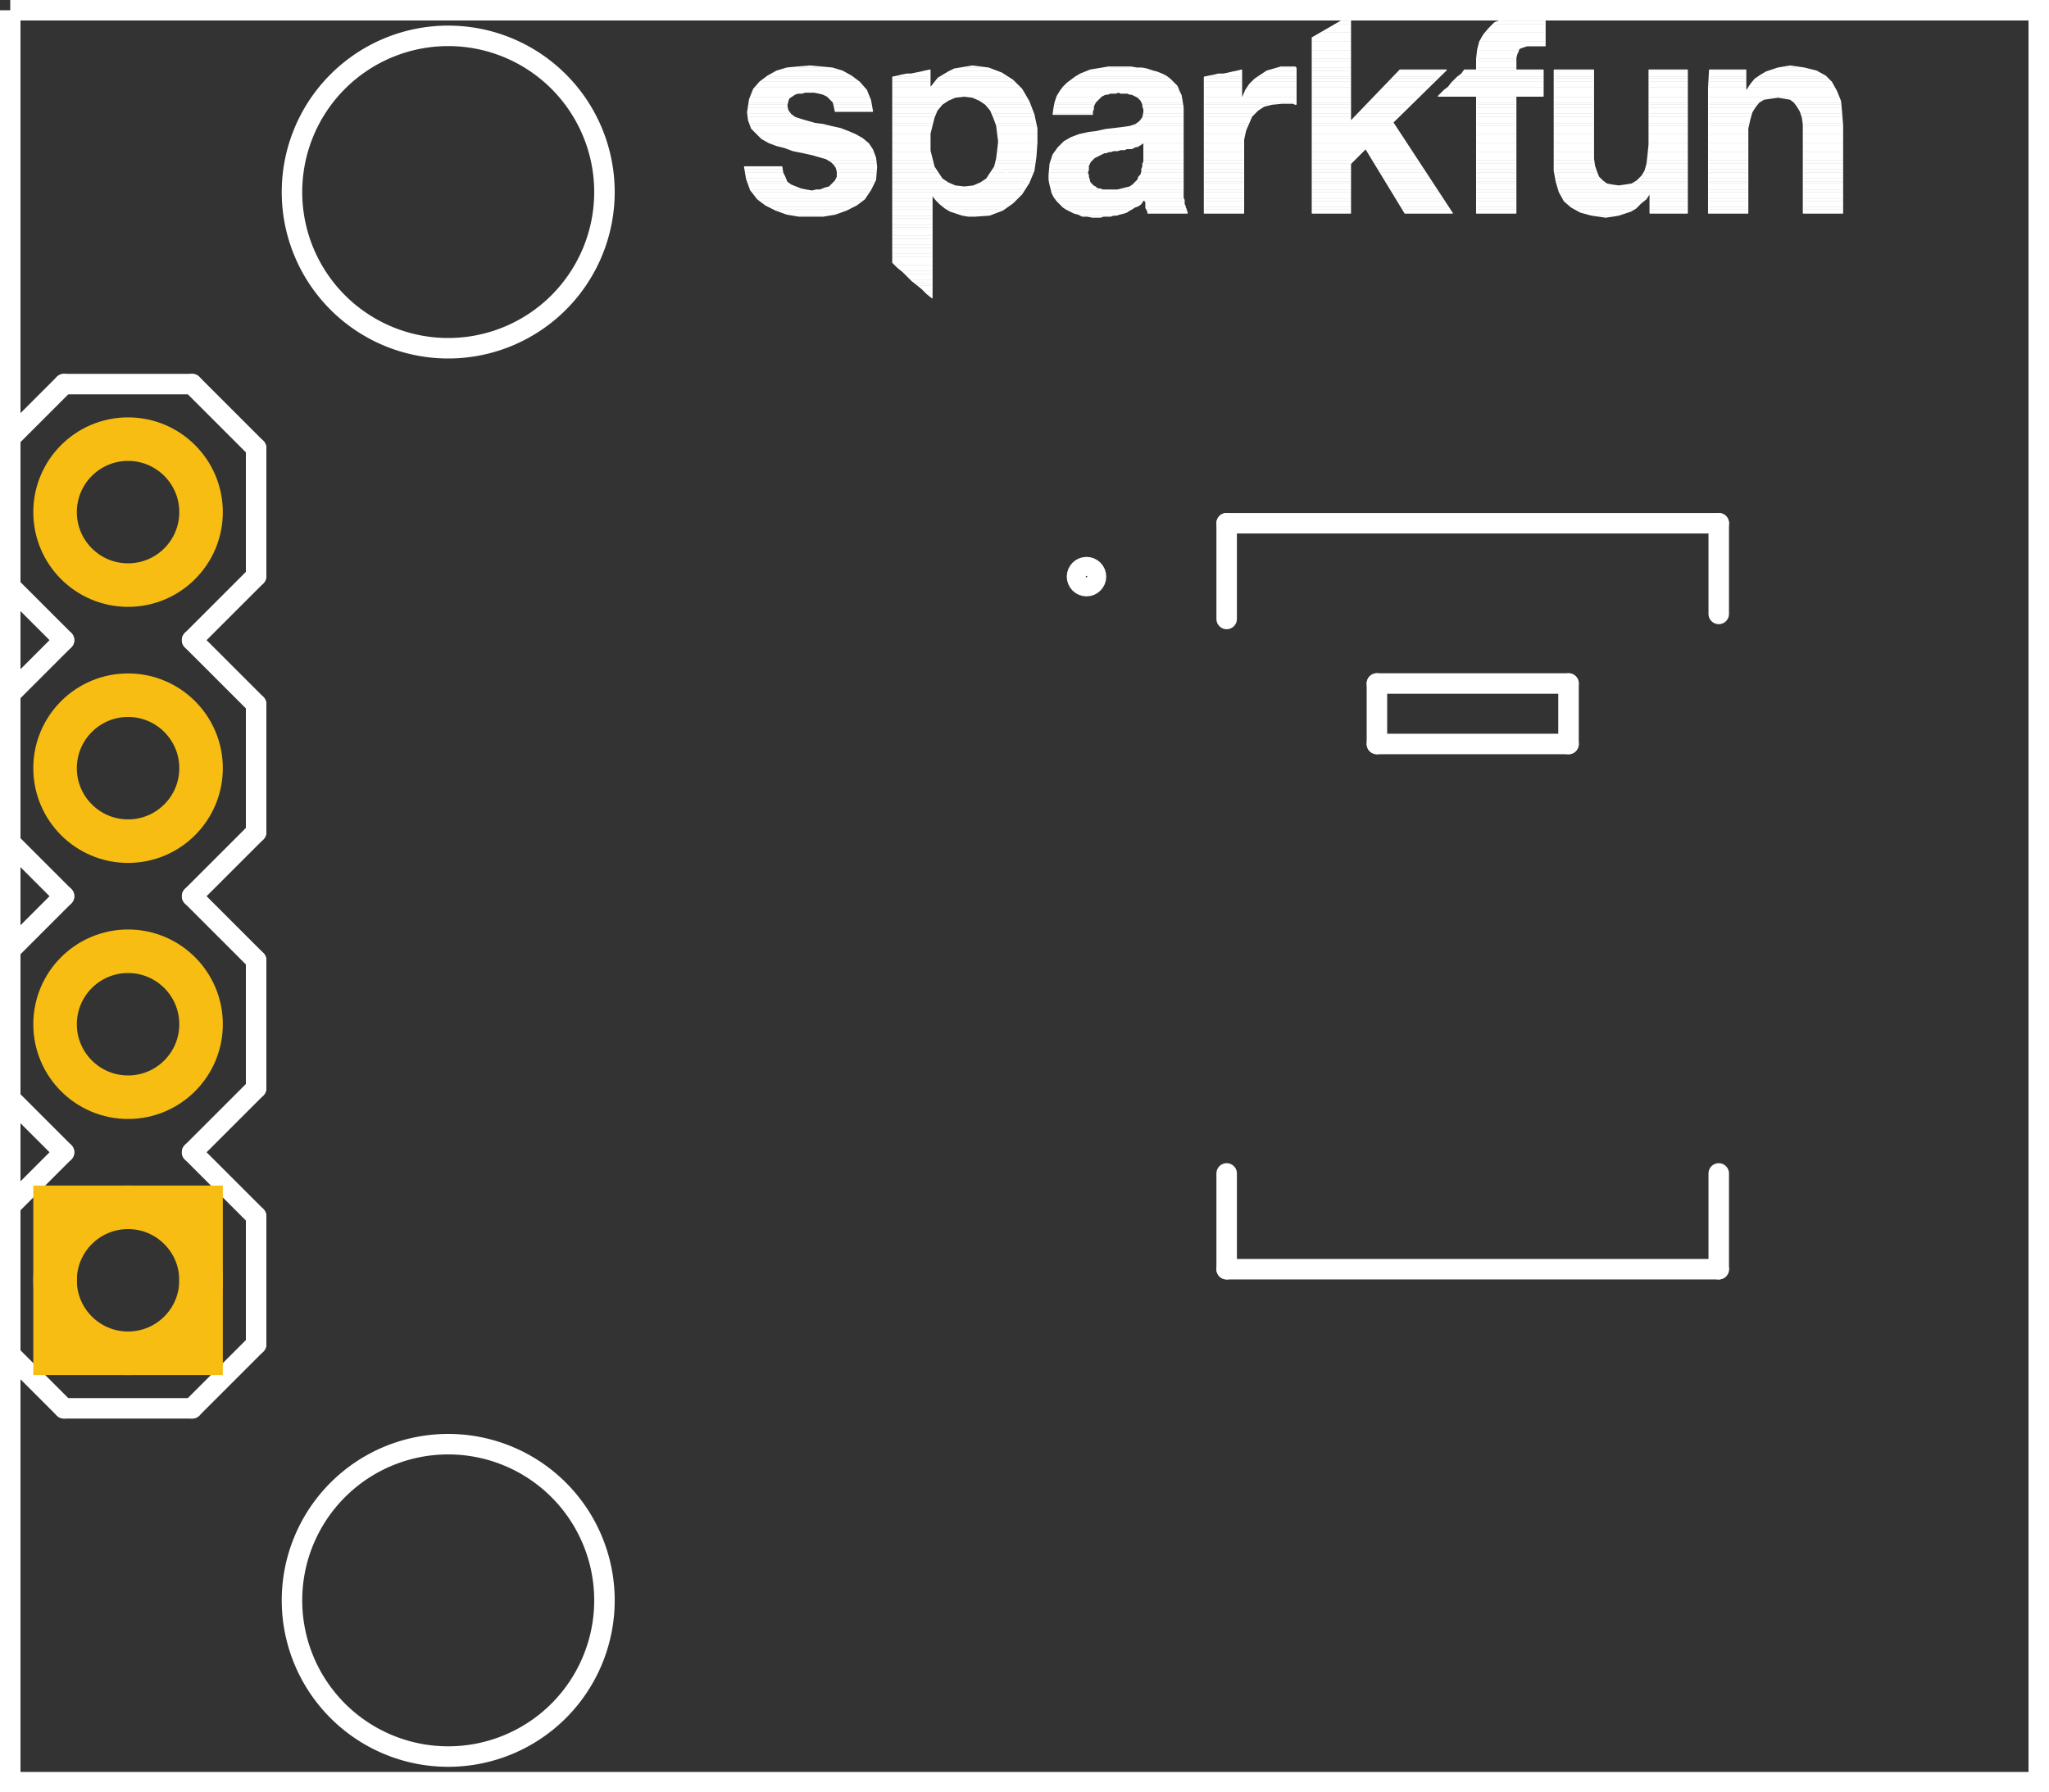 <?xml version='1.0' encoding='UTF-8' standalone='no'?>
<!-- Created with Fritzing (http://www.fritzing.org/) -->
<svg xmlns="http://www.w3.org/2000/svg"  width="0.8in" x="0in" version="1.2" y="0in" height="0.7in" viewBox="0 0 57.6 50.4" baseProfile="tiny">
 <rect x="0" y="0" width="57.6" height="50.4" fill="#333333" stroke="none"/>
 <desc >Fritzing footprint generated by brd2svg</desc>
 <g  id="silkscreen">
  <path  fill="none" stroke="white" stroke-width="0.576" d="M0.288,0.288L57.312,0.288L57.312,50.112L0.288,50.112L0.288,0.288M8.208,5.4a4.392,4.392,0,1,0,8.784,0,4.392,4.392,0,1,0,-8.784,0zM8.208,45a4.392,4.392,0,1,0,8.784,0,4.392,4.392,0,1,0,-8.784,0z"/>
  <g >
   <title >element:JP1</title>
   <g >
    <title >package:1X04</title>
    <line  stroke="white" stroke-linecap="round" y1="16.2" x1="0" y2="12.6" stroke-width="0.576" x2="0"/>
    <line  stroke="white" stroke-linecap="round" y1="12.6" x1="0" y2="10.8" stroke-width="0.576" x2="1.8"/>
    <line  stroke="white" stroke-linecap="round" y1="10.8" x1="5.4" y2="12.6" stroke-width="0.576" x2="7.2"/>
    <line  stroke="white" stroke-linecap="round" y1="25.2" x1="1.8" y2="23.4" stroke-width="0.576" x2="0"/>
    <line  stroke="white" stroke-linecap="round" y1="23.4" x1="0" y2="19.8" stroke-width="0.576" x2="0"/>
    <line  stroke="white" stroke-linecap="round" y1="19.8" x1="0" y2="18" stroke-width="0.576" x2="1.8"/>
    <line  stroke="white" stroke-linecap="round" y1="18" x1="5.4" y2="19.8" stroke-width="0.576" x2="7.2"/>
    <line  stroke="white" stroke-linecap="round" y1="19.8" x1="7.2" y2="23.4" stroke-width="0.576" x2="7.2"/>
    <line  stroke="white" stroke-linecap="round" y1="23.4" x1="7.2" y2="25.2" stroke-width="0.576" x2="5.4"/>
    <line  stroke="white" stroke-linecap="round" y1="16.2" x1="0" y2="18" stroke-width="0.576" x2="1.8"/>
    <line  stroke="white" stroke-linecap="round" y1="18" x1="5.4" y2="16.2" stroke-width="0.576" x2="7.2"/>
    <line  stroke="white" stroke-linecap="round" y1="12.6" x1="7.2" y2="16.2" stroke-width="0.576" x2="7.2"/>
    <line  stroke="white" stroke-linecap="round" y1="37.8" x1="0" y2="34.2" stroke-width="0.576" x2="0"/>
    <line  stroke="white" stroke-linecap="round" y1="34.2" x1="0" y2="32.4" stroke-width="0.576" x2="1.8"/>
    <line  stroke="white" stroke-linecap="round" y1="32.4" x1="5.4" y2="34.2" stroke-width="0.576" x2="7.2"/>
    <line  stroke="white" stroke-linecap="round" y1="32.4" x1="1.8" y2="30.6" stroke-width="0.576" x2="0"/>
    <line  stroke="white" stroke-linecap="round" y1="30.6" x1="0" y2="27" stroke-width="0.576" x2="0"/>
    <line  stroke="white" stroke-linecap="round" y1="27" x1="0" y2="25.2" stroke-width="0.576" x2="1.8"/>
    <line  stroke="white" stroke-linecap="round" y1="25.2" x1="5.4" y2="27" stroke-width="0.576" x2="7.2"/>
    <line  stroke="white" stroke-linecap="round" y1="27" x1="7.2" y2="30.6" stroke-width="0.576" x2="7.2"/>
    <line  stroke="white" stroke-linecap="round" y1="30.6" x1="7.2" y2="32.4" stroke-width="0.576" x2="5.4"/>
    <line  stroke="white" stroke-linecap="round" y1="39.6" x1="1.8" y2="39.6" stroke-width="0.576" x2="5.4"/>
    <line  stroke="white" stroke-linecap="round" y1="37.8" x1="0" y2="39.6" stroke-width="0.576" x2="1.8"/>
    <line  stroke="white" stroke-linecap="round" y1="39.6" x1="5.4" y2="37.8" stroke-width="0.576" x2="7.2"/>
    <line  stroke="white" stroke-linecap="round" y1="34.2" x1="7.2" y2="37.8" stroke-width="0.576" x2="7.2"/>
    <line  stroke="white" stroke-linecap="round" y1="10.8" x1="1.8" y2="10.8" stroke-width="0.576" x2="5.4"/>
   </g>
  </g>
  <g >
   <title >element:LOGO2</title>
   <g >
    <title >package:SFE_LOGO_NAME_.1</title>
    <g >
     <title >polygon</title>
     <path  fill="none" stroke="white" stroke-linecap="round" stroke-width="0.028" d="M21.978,4.69L22.006,4.86M22.006,4.86L22.063,4.973M22.063,4.973L22.12,5.115M22.12,5.115L22.233,5.2M22.233,5.2L22.375,5.257M22.375,5.257L22.517,5.313M22.517,5.313L22.659,5.342M22.659,5.342L22.828,5.37M22.828,5.37L22.942,5.342M22.942,5.342L23.055,5.342M23.055,5.342L23.197,5.285M23.197,5.285L23.31,5.257M23.31,5.257L23.395,5.172M23.395,5.172L23.48,5.086M23.48,5.086L23.537,4.973M23.537,4.973L23.537,4.831M23.537,4.831L23.509,4.718M23.509,4.718L23.452,4.633M23.452,4.633L23.367,4.548M23.367,4.548L23.225,4.463M23.225,4.463L23.027,4.406M23.027,4.406L22.828,4.349M22.828,4.349L22.573,4.293M22.573,4.293L22.29,4.236M22.29,4.236L22.063,4.151M22.063,4.151L21.836,4.094M21.836,4.094L21.61,4.009M21.61,4.009L21.411,3.896M21.411,3.896L21.269,3.754M21.269,3.754L21.128,3.612M21.128,3.612L21.043,3.386M21.043,3.386L21.014,3.159M21.014,3.159L21.071,2.79M21.071,2.79L21.184,2.507M21.184,2.507L21.355,2.309M21.355,2.309L21.581,2.138M21.581,2.138L21.836,1.997M21.836,1.997L22.12,1.912M22.12,1.912L22.432,1.883M22.432,1.883L22.772,1.855M22.772,1.855L23.084,1.883M23.084,1.883L23.395,1.912M23.395,1.912L23.679,1.997M23.679,1.997L23.934,2.138M23.934,2.138L24.161,2.309M24.161,2.309L24.359,2.535M24.359,2.535L24.473,2.819M24.473,2.819L24.529,3.131M24.529,3.131L23.48,3.131M23.48,3.131L23.452,2.989M23.452,2.989L23.424,2.875M23.424,2.875L23.339,2.79M23.339,2.79L23.254,2.705M23.254,2.705L23.14,2.649M23.14,2.649L23.027,2.62M23.027,2.62L22.885,2.592M22.885,2.592L22.63,2.592M22.63,2.592L22.545,2.62M22.545,2.62L22.432,2.62M22.432,2.62L22.347,2.649M22.347,2.649L22.262,2.705M22.262,2.705L22.177,2.762M22.177,2.762L22.148,2.847M22.148,2.847L22.12,2.961M22.12,2.961L22.148,3.102M22.148,3.102L22.233,3.216M22.233,3.216L22.347,3.301M22.347,3.301L22.517,3.357M22.517,3.357L22.715,3.414M22.715,3.414L22.914,3.471M22.914,3.471L23.14,3.499M23.14,3.499L23.367,3.556M23.367,3.556L23.622,3.612M23.622,3.612L23.849,3.698M23.849,3.698L24.047,3.783M24.047,3.783L24.246,3.896M24.246,3.896L24.416,4.038M24.416,4.038L24.529,4.208M24.529,4.208L24.614,4.435M24.614,4.435L24.643,4.69M24.643,4.69L24.614,5.058M24.614,5.058L24.473,5.342M24.473,5.342L24.302,5.597M24.302,5.597L24.076,5.767M24.076,5.767L23.792,5.909M23.792,5.909L23.48,6.022M23.48,6.022L23.14,6.079M23.14,6.079L22.46,6.079M22.46,6.079L22.12,6.022M22.12,6.022L21.808,5.909M21.808,5.909L21.525,5.767M21.525,5.767L21.298,5.597M21.298,5.597L21.099,5.342M21.099,5.342L20.986,5.03M20.986,5.03L20.929,4.69M20.929,4.69L21.836,4.69M21.836,4.69L21.978,4.69M22.46,6.079L23.14,6.079M22.29,6.05L23.31,6.05M22.12,6.022L23.48,6.022M22.042,5.994L23.558,5.994M21.964,5.965L23.636,5.965M21.886,5.937L23.714,5.937M21.808,5.909L23.792,5.909M21.751,5.88L23.849,5.88M21.695,5.852L23.906,5.852M21.638,5.824L23.962,5.824M21.581,5.795L24.019,5.795M21.525,5.767L24.076,5.767M21.487,5.738L24.114,5.738M21.449,5.71L24.151,5.71M21.411,5.682L24.189,5.682M21.373,5.653L24.227,5.653M21.336,5.625L24.265,5.625M21.298,5.597L24.302,5.597M21.276,5.568L24.322,5.568M21.254,5.54L24.34,5.54M21.232,5.512L24.359,5.512M21.21,5.483L24.378,5.483M21.188,5.455L24.397,5.455M21.166,5.427L24.416,5.427M21.143,5.398L24.435,5.398M21.121,5.37L22.828,5.37M22.828,5.37L24.454,5.37M21.099,5.342L22.659,5.342M23.055,5.342L24.473,5.342M21.089,5.313L22.517,5.313M23.126,5.313L24.487,5.313M21.079,5.285L22.446,5.285M23.197,5.285L24.501,5.285M21.069,5.257L22.375,5.257M23.31,5.257L24.515,5.257M21.058,5.228L22.304,5.228M23.339,5.228L24.529,5.228M21.048,5.2L22.233,5.2M23.367,5.2L24.544,5.2M21.038,5.172L22.195,5.172M23.395,5.172L24.558,5.172M21.027,5.143L22.158,5.143M23.424,5.143L24.572,5.143M21.017,5.115L22.12,5.115M23.452,5.115L24.586,5.115M21.007,5.086L22.108,5.086M23.48,5.086L24.6,5.086M20.996,5.058L22.097,5.058M23.495,5.058L24.614,5.058M20.986,5.03L22.086,5.03M23.509,5.03L24.617,5.03M20.981,5.001L22.075,5.001M23.523,5.001L24.619,5.001M20.977,4.973L22.063,4.973M23.537,4.973L24.621,4.973M20.972,4.945L22.049,4.945M23.537,4.945L24.623,4.945M20.967,4.916L22.035,4.916M23.537,4.916L24.625,4.916M20.962,4.888L22.021,4.888M23.537,4.888L24.628,4.888M20.958,4.86L22.006,4.86M23.537,4.86L24.63,4.86M20.953,4.831L22.002,4.831M23.537,4.831L24.632,4.831M20.948,4.803L21.997,4.803M23.53,4.803L24.634,4.803M20.944,4.775L21.992,4.775M23.523,4.775L24.636,4.775M20.939,4.746L21.988,4.746M23.516,4.746L24.638,4.746M20.934,4.718L21.983,4.718M23.509,4.718L24.641,4.718M23.49,4.69L24.643,4.69M23.471,4.661L24.64,4.661M23.452,4.633L24.636,4.633M23.424,4.605L24.633,4.605M23.395,4.576L24.63,4.576M23.367,4.548L24.627,4.548M23.32,4.52L24.624,4.52M23.273,4.491L24.621,4.491M23.225,4.463L24.617,4.463M23.126,4.435L24.614,4.435M23.027,4.406L24.604,4.406M22.928,4.378L24.593,4.378M22.828,4.349L24.582,4.349M22.701,4.321L24.572,4.321M22.573,4.293L24.561,4.293M22.432,4.264L24.551,4.264M22.29,4.236L24.54,4.236M22.214,4.208L24.529,4.208M22.139,4.179L24.51,4.179M22.063,4.151L24.491,4.151M21.95,4.123L24.473,4.123M21.836,4.094L24.454,4.094M21.761,4.066L24.435,4.066M21.685,4.038L24.416,4.038M21.61,4.009L24.382,4.009M21.56,3.981L24.348,3.981M21.51,3.953L24.314,3.953M21.461,3.924L24.28,3.924M21.411,3.896L24.246,3.896M21.383,3.868L24.196,3.868M21.355,3.839L24.147,3.839M21.326,3.811L24.097,3.811M21.298,3.783L24.047,3.783M21.269,3.754L23.981,3.754M21.241,3.726L23.915,3.726M21.213,3.698L23.849,3.698M21.184,3.669L23.773,3.669M21.156,3.641L23.698,3.641M21.128,3.612L23.622,3.612M21.117,3.584L23.495,3.584M21.107,3.556L23.367,3.556M21.096,3.527L23.254,3.527M21.085,3.499L23.14,3.499M21.075,3.471L22.914,3.471M21.064,3.442L22.814,3.442M21.053,3.414L22.715,3.414M21.043,3.386L22.616,3.386M21.039,3.357L22.517,3.357M21.036,3.329L22.432,3.329M21.032,3.301L22.347,3.301M21.029,3.272L22.309,3.272M21.025,3.244L22.271,3.244M21.021,3.216L22.233,3.216M21.018,3.187L22.212,3.187M21.014,3.159L22.191,3.159M21.019,3.131L22.169,3.131M23.48,3.131L24.529,3.131M21.023,3.102L22.148,3.102M23.475,3.102L24.524,3.102M21.027,3.074L22.142,3.074M23.469,3.074L24.519,3.074M21.032,3.046L22.137,3.046M23.463,3.046L24.514,3.046M21.036,3.017L22.131,3.017M23.458,3.017L24.509,3.017M21.041,2.989L22.125,2.989M23.452,2.989L24.503,2.989M21.045,2.961L22.12,2.961M23.445,2.961L24.498,2.961M21.049,2.932L22.127,2.932M23.438,2.932L24.493,2.932M21.054,2.904L22.134,2.904M23.431,2.904L24.488,2.904M21.058,2.875L22.141,2.875M23.424,2.875L24.483,2.875M21.062,2.847L22.148,2.847M23.395,2.847L24.478,2.847M21.067,2.819L22.158,2.819M23.367,2.819L24.473,2.819M21.071,2.79L22.167,2.79M23.339,2.79L24.461,2.79M21.082,2.762L22.177,2.762M23.31,2.762L24.45,2.762M21.094,2.734L22.219,2.734M23.282,2.734L24.439,2.734M21.105,2.705L22.262,2.705M23.254,2.705L24.427,2.705M21.116,2.677L22.304,2.677M23.197,2.677L24.416,2.677M21.128,2.649L22.347,2.649M23.14,2.649L24.405,2.649M21.139,2.62L22.545,2.62M23.027,2.62L24.393,2.62M21.15,2.592L24.382,2.592M21.162,2.564L24.371,2.564M21.173,2.535L24.359,2.535M21.184,2.507L24.334,2.507M21.209,2.479L24.31,2.479M21.233,2.45L24.285,2.45M21.257,2.422L24.26,2.422M21.282,2.394L24.235,2.394M21.306,2.365L24.21,2.365M21.33,2.337L24.186,2.337M21.355,2.309L24.161,2.309M21.392,2.28L24.123,2.28M21.43,2.252L24.085,2.252M21.468,2.224L24.047,2.224M21.506,2.195L24.01,2.195M21.544,2.167L23.972,2.167M21.581,2.138L23.934,2.138M21.632,2.11L23.883,2.11M21.683,2.082L23.832,2.082M21.734,2.053L23.781,2.053M21.785,2.025L23.73,2.025M21.836,1.997L23.679,1.997M21.931,1.968L23.584,1.968M22.025,1.94L23.49,1.94M22.12,1.912L23.395,1.912M22.432,1.883L23.084,1.883"/>
    </g>
    <g >
     <title >polygon</title>
     <path  fill="none" stroke="white" stroke-linecap="round" stroke-width="0.028" d="M27.959,4.69L28.016,4.463M28.016,4.463L28.044,4.236M28.044,4.236L28.073,3.981M28.073,3.981L29.15,4.009M29.15,4.009L29.122,4.406M29.122,4.406L29.065,4.803M29.065,4.803L28.923,5.143M28.923,5.143L27.959,4.69M28.863,5.115L28.935,5.115M28.802,5.086L28.947,5.086M28.742,5.058L28.959,5.058M28.682,5.03L28.97,5.03M28.622,5.001L28.982,5.001M28.562,4.973L28.994,4.973M28.501,4.945L29.006,4.945M28.441,4.916L29.017,4.916M28.381,4.888L29.029,4.888M28.321,4.86L29.041,4.86M28.26,4.831L29.053,4.831M28.2,4.803L29.065,4.803M28.14,4.775L29.069,4.775M28.08,4.746L29.073,4.746M28.019,4.718L29.077,4.718M27.959,4.69L29.081,4.69M27.966,4.661L29.085,4.661M27.973,4.633L29.089,4.633M27.98,4.605L29.093,4.605M27.988,4.576L29.097,4.576M27.995,4.548L29.101,4.548M28.002,4.52L29.105,4.52M28.009,4.491L29.109,4.491M28.016,4.463L29.113,4.463M28.019,4.435L29.117,4.435M28.023,4.406L29.122,4.406M28.027,4.378L29.123,4.378M28.03,4.349L29.125,4.349M28.034,4.321L29.128,4.321M28.037,4.293L29.13,4.293M28.041,4.264L29.132,4.264M28.044,4.236L29.134,4.236M28.047,4.208L29.136,4.208M28.051,4.179L29.138,4.179M28.054,4.151L29.14,4.151M28.057,4.123L29.142,4.123M28.06,4.094L29.144,4.094M28.063,4.066L29.146,4.066M28.066,4.038L29.148,4.038M28.07,4.009L29.15,4.009"/>
    </g>
    <g >
     <title >polygon</title>
     <path  fill="none" stroke="white" stroke-linecap="round" stroke-width="0.028" d="M28.923,5.143L28.725,5.455M28.725,5.455L28.469,5.71M28.469,5.71L28.186,5.909M28.186,5.909L27.817,6.05M27.817,6.05L27.392,6.079M27.392,6.079L27.222,6.079M27.222,6.079L27.052,6.05M27.052,6.05L26.882,5.994M26.882,5.994L26.712,5.937M26.712,5.937L26.57,5.852M26.57,5.852L26.428,5.738M26.428,5.738L26.315,5.625M26.315,5.625L26.202,5.483M26.202,5.483L26.202,8.375M26.202,8.375L26.06,8.261M26.06,8.261L25.918,8.12M25.918,8.12L25.777,8.006M25.777,8.006L25.635,7.893M25.635,7.893L25.493,7.751M25.493,7.751L25.38,7.638M25.38,7.638L25.238,7.524M25.238,7.524L25.096,7.383M25.096,7.383L25.096,2.167M25.096,2.167L25.238,2.138M25.238,2.138L25.351,2.11M25.351,2.11L25.493,2.082M25.493,2.082L25.607,2.082M25.607,2.082L25.748,2.053M25.748,2.053L25.89,2.025M25.89,2.025L26.003,1.997M26.003,1.997L26.145,1.968M26.145,1.968L26.145,2.479M26.145,2.479L26.259,2.337M26.259,2.337L26.372,2.195M26.372,2.195L26.514,2.11M26.514,2.11L26.655,2.025M26.655,2.025L26.825,1.94M26.825,1.94L26.995,1.912M26.995,1.912L27.166,1.883M27.166,1.883L27.336,1.855M27.336,1.855L27.789,1.912M27.789,1.912L28.158,2.053M28.158,2.053L28.469,2.252M28.469,2.252L28.725,2.507M28.725,2.507L28.923,2.847M28.923,2.847L29.065,3.216M29.065,3.216L29.15,3.612M29.15,3.612L29.15,4.009M29.15,4.009L28.073,3.981M28.073,3.981L28.044,3.754M28.044,3.754L28.016,3.527M28.016,3.527L27.931,3.301M27.931,3.301L27.846,3.102M27.846,3.102L27.704,2.932M27.704,2.932L27.534,2.819M27.534,2.819L27.336,2.734M27.336,2.734L27.109,2.705M27.109,2.705L26.854,2.734M26.854,2.734L26.655,2.819M26.655,2.819L26.485,2.932M26.485,2.932L26.343,3.102M26.343,3.102L26.259,3.301M26.259,3.301L26.202,3.527M26.202,3.527L26.145,3.754M26.145,3.754L26.145,4.236M26.145,4.236L26.202,4.463M26.202,4.463L26.259,4.69M26.259,4.69L26.372,4.86M26.372,4.86L26.485,5.03M26.485,5.03L26.655,5.143M26.655,5.143L26.854,5.228M26.854,5.228L27.109,5.257M27.109,5.257L27.364,5.228M27.364,5.228L27.562,5.143M27.562,5.143L27.733,5.03M27.733,5.03L27.846,4.86M27.846,4.86L27.959,4.69M27.959,4.69L28.923,5.143M26.166,8.346L26.202,8.346M26.131,8.318L26.202,8.318M26.096,8.29L26.202,8.29M26.06,8.261L26.202,8.261M26.032,8.233L26.202,8.233M26.003,8.205L26.202,8.205M25.975,8.176L26.202,8.176M25.947,8.148L26.202,8.148M25.918,8.12L26.202,8.12M25.883,8.091L26.202,8.091M25.847,8.063L26.202,8.063M25.812,8.035L26.202,8.035M25.777,8.006L26.202,8.006M25.741,7.978L26.202,7.978M25.706,7.949L26.202,7.949M25.67,7.921L26.202,7.921M25.635,7.893L26.202,7.893M25.607,7.864L26.202,7.864M25.578,7.836L26.202,7.836M25.55,7.808L26.202,7.808M25.521,7.779L26.202,7.779M25.493,7.751L26.202,7.751M25.465,7.723L26.202,7.723M25.436,7.694L26.202,7.694M25.408,7.666L26.202,7.666M25.38,7.638L26.202,7.638M25.344,7.609L26.202,7.609M25.309,7.581L26.202,7.581M25.273,7.553L26.202,7.553M25.238,7.524L26.202,7.524M25.21,7.496L26.202,7.496M25.181,7.468L26.202,7.468M25.153,7.439L26.202,7.439M25.125,7.411L26.202,7.411M25.096,7.383L26.202,7.383M25.096,7.354L26.202,7.354M25.096,7.326L26.202,7.326M25.096,7.297L26.202,7.297M25.096,7.269L26.202,7.269M25.096,7.241L26.202,7.241M25.096,7.212L26.202,7.212M25.096,7.184L26.202,7.184M25.096,7.156L26.202,7.156M25.096,7.127L26.202,7.127M25.096,7.099L26.202,7.099M25.096,7.071L26.202,7.071M25.096,7.042L26.202,7.042M25.096,7.014L26.202,7.014M25.096,6.986L26.202,6.986M25.096,6.957L26.202,6.957M25.096,6.929L26.202,6.929M25.096,6.901L26.202,6.901M25.096,6.872L26.202,6.872M25.096,6.844L26.202,6.844M25.096,6.816L26.202,6.816M25.096,6.787L26.202,6.787M25.096,6.759L26.202,6.759M25.096,6.731L26.202,6.731M25.096,6.702L26.202,6.702M25.096,6.674L26.202,6.674M25.096,6.646L26.202,6.646M25.096,6.617L26.202,6.617M25.096,6.589L26.202,6.589M25.096,6.561L26.202,6.561M25.096,6.532L26.202,6.532M25.096,6.504L26.202,6.504M25.096,6.475L26.202,6.475M25.096,6.447L26.202,6.447M25.096,6.419L26.202,6.419M25.096,6.39L26.202,6.39M25.096,6.362L26.202,6.362M25.096,6.334L26.202,6.334M25.096,6.305L26.202,6.305M25.096,6.277L26.202,6.277M25.096,6.249L26.202,6.249M25.096,6.22L26.202,6.22M25.096,6.192L26.202,6.192M25.096,6.164L26.202,6.164M25.096,6.135L26.202,6.135M25.096,6.107L26.202,6.107M25.096,6.079L26.202,6.079M27.222,6.079L27.392,6.079M25.096,6.05L26.202,6.05M27.052,6.05L27.817,6.05M25.096,6.022L26.202,6.022M26.967,6.022L27.891,6.022M25.096,5.994L26.202,5.994M26.882,5.994L27.965,5.994M25.096,5.965L26.202,5.965M26.797,5.965L28.039,5.965M25.096,5.937L26.202,5.937M26.712,5.937L28.112,5.937M25.096,5.909L26.202,5.909M26.665,5.909L28.186,5.909M25.096,5.88L26.202,5.88M26.617,5.88L28.227,5.88M25.096,5.852L26.202,5.852M26.57,5.852L28.267,5.852M25.096,5.824L26.202,5.824M26.535,5.824L28.308,5.824M25.096,5.795L26.202,5.795M26.499,5.795L28.348,5.795M25.096,5.767L26.202,5.767M26.464,5.767L28.389,5.767M25.096,5.738L26.202,5.738M26.428,5.738L28.429,5.738M25.096,5.71L26.202,5.71M26.4,5.71L28.469,5.71M25.096,5.682L26.202,5.682M26.372,5.682L28.498,5.682M25.096,5.653L26.202,5.653M26.343,5.653L28.526,5.653M25.096,5.625L26.202,5.625M26.315,5.625L28.555,5.625M25.096,5.597L26.202,5.597M26.293,5.597L28.583,5.597M25.096,5.568L26.202,5.568M26.27,5.568L28.611,5.568M25.096,5.54L26.202,5.54M26.247,5.54L28.64,5.54M25.096,5.512L26.202,5.512M26.224,5.512L28.668,5.512M25.096,5.483L28.696,5.483M25.096,5.455L28.725,5.455M25.096,5.427L28.743,5.427M25.096,5.398L28.761,5.398M25.096,5.37L28.779,5.37M25.096,5.342L28.797,5.342M25.096,5.313L28.815,5.313M25.096,5.285L28.833,5.285M25.096,5.257L27.109,5.257M27.109,5.257L28.851,5.257M25.096,5.228L26.854,5.228M27.364,5.228L28.869,5.228M25.096,5.2L26.788,5.2M27.43,5.2L28.887,5.2M25.096,5.172L26.721,5.172M27.496,5.172L28.905,5.172M25.096,5.143L26.655,5.143M27.562,5.143L28.923,5.143M25.096,5.115L26.613,5.115M27.605,5.115L28.863,5.115M25.096,5.086L26.57,5.086M27.647,5.086L28.802,5.086M25.096,5.058L26.528,5.058M27.69,5.058L28.742,5.058M25.096,5.03L26.485,5.03M27.733,5.03L28.682,5.03M25.096,5.001L26.466,5.001M27.751,5.001L28.622,5.001M25.096,4.973L26.447,4.973M27.77,4.973L28.562,4.973M25.096,4.945L26.428,4.945M27.789,4.945L28.501,4.945M25.096,4.916L26.41,4.916M27.808,4.916L28.441,4.916M25.096,4.888L26.391,4.888M27.827,4.888L28.381,4.888M25.096,4.86L26.372,4.86M27.846,4.86L28.321,4.86M25.096,4.831L26.353,4.831M27.865,4.831L28.26,4.831M25.096,4.803L26.334,4.803M27.884,4.803L28.2,4.803M25.096,4.775L26.315,4.775M27.902,4.775L28.14,4.775M25.096,4.746L26.296,4.746M27.922,4.746L28.08,4.746M25.096,4.718L26.277,4.718M27.94,4.718L28.019,4.718M25.096,4.69L26.259,4.69M25.096,4.661L26.251,4.661M25.096,4.633L26.244,4.633M25.096,4.605L26.237,4.605M25.096,4.576L26.23,4.576M25.096,4.548L26.223,4.548M25.096,4.52L26.216,4.52M25.096,4.491L26.209,4.491M25.096,4.463L26.202,4.463M25.096,4.435L26.195,4.435M25.096,4.406L26.188,4.406M25.096,4.378L26.18,4.378M25.096,4.349L26.173,4.349M25.096,4.321L26.166,4.321M25.096,4.293L26.159,4.293M25.096,4.264L26.152,4.264M25.096,4.236L26.145,4.236M25.096,4.208L26.145,4.208M25.096,4.179L26.145,4.179M25.096,4.151L26.145,4.151M25.096,4.123L26.145,4.123M25.096,4.094L26.145,4.094M25.096,4.066L26.145,4.066M25.096,4.038L26.145,4.038M25.096,4.009L26.145,4.009M25.096,3.981L26.145,3.981M28.073,3.981L29.15,3.981M25.096,3.953L26.145,3.953M28.069,3.953L29.15,3.953M25.096,3.924L26.145,3.924M28.066,3.924L29.15,3.924M25.096,3.896L26.145,3.896M28.062,3.896L29.15,3.896M25.096,3.868L26.145,3.868M28.058,3.868L29.15,3.868M25.096,3.839L26.145,3.839M28.055,3.839L29.15,3.839M25.096,3.811L26.145,3.811M28.051,3.811L29.15,3.811M25.096,3.783L26.145,3.783M28.048,3.783L29.15,3.783M25.096,3.754L26.145,3.754M28.044,3.754L29.15,3.754M25.096,3.726L26.152,3.726M28.041,3.726L29.15,3.726M25.096,3.698L26.159,3.698M28.037,3.698L29.15,3.698M25.096,3.669L26.166,3.669M28.034,3.669L29.15,3.669M25.096,3.641L26.173,3.641M28.03,3.641L29.15,3.641M25.096,3.612L26.18,3.612M28.027,3.612L29.15,3.612M25.096,3.584L26.188,3.584M28.023,3.584L29.144,3.584M25.096,3.556L26.195,3.556M28.019,3.556L29.138,3.556M25.096,3.527L26.202,3.527M28.016,3.527L29.132,3.527M25.096,3.499L26.209,3.499M28.005,3.499L29.125,3.499M25.096,3.471L26.216,3.471M27.995,3.471L29.119,3.471M25.096,3.442L26.223,3.442M27.984,3.442L29.113,3.442M25.096,3.414L26.23,3.414M27.973,3.414L29.107,3.414M25.096,3.386L26.237,3.386M27.963,3.386L29.101,3.386M25.096,3.357L26.244,3.357M27.952,3.357L29.095,3.357M25.096,3.329L26.251,3.329M27.942,3.329L29.089,3.329M25.096,3.301L26.259,3.301M27.931,3.301L29.083,3.301M25.096,3.272L26.271,3.272M27.919,3.272L29.077,3.272M25.096,3.244L26.283,3.244M27.907,3.244L29.071,3.244M25.096,3.216L26.295,3.216M27.895,3.216L29.065,3.216M25.096,3.187L26.307,3.187M27.882,3.187L29.054,3.187M25.096,3.159L26.319,3.159M27.87,3.159L29.043,3.159M25.096,3.131L26.331,3.131M27.858,3.131L29.032,3.131M25.096,3.102L26.343,3.102M27.846,3.102L29.021,3.102M25.096,3.074L26.367,3.074M27.822,3.074L29.01,3.074M25.096,3.046L26.391,3.046M27.799,3.046L28.999,3.046M25.096,3.017L26.414,3.017M27.775,3.017L28.988,3.017M25.096,2.989L26.438,2.989M27.751,2.989L28.978,2.989M25.096,2.961L26.462,2.961M27.728,2.961L28.967,2.961M25.096,2.932L26.485,2.932M27.704,2.932L28.956,2.932M25.096,2.904L26.528,2.904M27.662,2.904L28.945,2.904M25.096,2.875L26.57,2.875M27.619,2.875L28.934,2.875M25.096,2.847L26.613,2.847M27.577,2.847L28.923,2.847M25.096,2.819L26.655,2.819M27.534,2.819L28.907,2.819M25.096,2.79L26.721,2.79M27.468,2.79L28.89,2.79M25.096,2.762L26.788,2.762M27.402,2.762L28.873,2.762M25.096,2.734L26.854,2.734M27.336,2.734L28.857,2.734M25.096,2.705L28.84,2.705M25.096,2.677L28.824,2.677M25.096,2.649L28.807,2.649M25.096,2.62L28.791,2.62M25.096,2.592L28.774,2.592M25.096,2.564L28.758,2.564M25.096,2.535L28.741,2.535M25.096,2.507L28.725,2.507M25.096,2.479L26.145,2.479M26.145,2.479L28.696,2.479M25.096,2.45L26.145,2.45M26.168,2.45L28.668,2.45M25.096,2.422L26.145,2.422M26.19,2.422L28.64,2.422M25.096,2.394L26.145,2.394M26.213,2.394L28.611,2.394M25.096,2.365L26.145,2.365M26.236,2.365L28.583,2.365M25.096,2.337L26.145,2.337M26.259,2.337L28.555,2.337M25.096,2.309L26.145,2.309M26.281,2.309L28.526,2.309M25.096,2.28L26.145,2.28M26.304,2.28L28.498,2.28M25.096,2.252L26.145,2.252M26.326,2.252L28.469,2.252M25.096,2.224L26.145,2.224M26.349,2.224L28.425,2.224M25.096,2.195L26.145,2.195M26.372,2.195L28.38,2.195M25.096,2.167L26.145,2.167M26.419,2.167L28.336,2.167M25.238,2.138L26.145,2.138M26.466,2.138L28.291,2.138M25.351,2.11L26.145,2.11M26.514,2.11L28.247,2.11M25.607,2.082L26.145,2.082M26.561,2.082L28.202,2.082M25.748,2.053L26.145,2.053M26.608,2.053L28.158,2.053M25.89,2.025L26.145,2.025M26.655,2.025L28.084,2.025M26.003,1.997L26.145,1.997M26.712,1.997L28.01,1.997M26.769,1.968L27.937,1.968M26.825,1.94L27.863,1.94M26.995,1.912L27.789,1.912M27.166,1.883L27.562,1.883"/>
    </g>
    <g >
     <title >polygon</title>
     <path  fill="none" stroke="white" stroke-linecap="round" stroke-width="0.028" d="M30.822,3.698L31.077,3.641M31.077,3.641L31.332,3.612M31.332,3.612L31.559,3.584M31.559,3.584L31.673,4.179M31.673,4.179L31.616,4.208M31.616,4.208L31.503,4.208M31.503,4.208L31.418,4.236M31.418,4.236L31.304,4.236M31.304,4.236L31.219,4.264M31.219,4.264L31.162,4.264M31.162,4.264L31.106,4.293M31.106,4.293L31.049,4.293M31.049,4.293L30.822,3.698M31.049,4.293L31.106,4.293M31.038,4.264L31.219,4.264M31.027,4.236L31.418,4.236M31.017,4.208L31.616,4.208M31.006,4.179L31.673,4.179M30.995,4.151L31.667,4.151M30.984,4.123L31.662,4.123M30.973,4.094L31.657,4.094M30.963,4.066L31.651,4.066M30.952,4.038L31.646,4.038M30.941,4.009L31.64,4.009M30.93,3.981L31.635,3.981M30.919,3.953L31.63,3.953M30.909,3.924L31.624,3.924M30.898,3.896L31.619,3.896M30.887,3.868L31.613,3.868M30.876,3.839L31.608,3.839M30.866,3.811L31.602,3.811M30.855,3.783L31.597,3.783M30.844,3.754L31.592,3.754M30.833,3.726L31.586,3.726M30.822,3.698L31.581,3.698M30.95,3.669L31.576,3.669M31.077,3.641L31.57,3.641M31.332,3.612L31.565,3.612"/>
    </g>
    <g >
     <title >polygon</title>
     <path  fill="none" stroke="white" stroke-linecap="round" stroke-width="0.028" d="M31.049,4.293L30.992,4.321M30.992,4.321L30.936,4.349M30.936,4.349L30.879,4.378M30.879,4.378L30.822,4.406M30.822,4.406L30.765,4.435M30.765,4.435L30.737,4.463M30.737,4.463L30.709,4.491M30.709,4.491L30.652,4.548M30.652,4.548L30.624,4.605M30.624,4.605L30.596,4.661M30.596,4.661L30.596,4.775M30.596,4.775L30.567,4.86M30.567,4.86L30.596,4.916M30.596,4.916L30.596,4.973M30.596,4.973L30.624,5.058M30.624,5.058L30.624,5.086M30.624,5.086L30.652,5.143M30.652,5.143L30.709,5.2M30.709,5.2L30.737,5.228M30.737,5.228L30.794,5.257M30.794,5.257L30.822,5.285M30.822,5.285L30.879,5.313M30.879,5.313L30.936,5.313M30.936,5.313L30.992,5.342M30.992,5.342L31.418,5.342M31.418,5.342L31.531,5.313M31.531,5.313L31.644,5.285M31.644,5.285L31.758,5.257M31.758,5.257L31.843,5.2M31.843,5.2L31.928,5.115M31.928,5.115L31.984,5.058M31.984,5.058L32.013,4.973M32.013,4.973L32.069,4.916M32.069,4.916L32.098,4.831M32.098,4.831L32.098,4.746M32.098,4.746L32.126,4.69M32.126,4.69L32.126,4.605M32.126,4.605L32.155,4.548M32.155,4.548L32.155,4.009M32.155,4.009L32.098,4.038M32.098,4.038L32.069,4.066M32.069,4.066L32.013,4.094M32.013,4.094L31.984,4.123M31.984,4.123L31.928,4.123M31.928,4.123L31.871,4.151M31.871,4.151L31.814,4.179M31.814,4.179L31.673,4.179M31.673,4.179L31.559,3.584M31.559,3.584L31.758,3.556M31.758,3.556L31.928,3.499M31.928,3.499L32.041,3.414M32.041,3.414L32.126,3.301M32.126,3.301L32.155,3.159M32.155,3.159L32.155,3.074M32.155,3.074L32.126,2.989M32.126,2.989L32.126,2.932M32.126,2.932L32.098,2.875M32.098,2.875L32.069,2.819M32.069,2.819L32.013,2.762M32.013,2.762L31.984,2.734M31.984,2.734L31.928,2.705M31.928,2.705L31.871,2.677M31.871,2.677L31.814,2.649M31.814,2.649L31.758,2.649M31.758,2.649L31.701,2.62M31.701,2.62L31.503,2.62M31.503,2.62L31.446,2.592M31.446,2.592L31.361,2.62M31.361,2.62L31.219,2.62M31.219,2.62L31.134,2.649M31.134,2.649L31.077,2.649M31.077,2.649L31.021,2.677M31.021,2.677L30.964,2.705M30.964,2.705L30.936,2.734M30.936,2.734L30.879,2.79M30.879,2.79L30.851,2.819M30.851,2.819L30.794,2.875M30.794,2.875L30.765,2.932M30.765,2.932L30.737,2.989M30.737,2.989L30.737,3.074M30.737,3.074L30.709,3.131M30.709,3.131L30.709,3.216M30.709,3.216L29.603,3.216M29.603,3.216L29.632,3.017M29.632,3.017L29.66,2.875M29.66,2.875L29.717,2.705M29.717,2.705L29.802,2.564M29.802,2.564L29.887,2.45M29.887,2.45L30,2.337M30,2.337L30.114,2.252M30.114,2.252L30.227,2.167M30.227,2.167L30.369,2.082M30.369,2.082L30.51,2.025M30.51,2.025L30.652,1.968M30.652,1.968L30.822,1.94M30.822,1.94L30.992,1.912M30.992,1.912L31.162,1.883M31.162,1.883L31.786,1.883M31.786,1.883L31.956,1.912M31.956,1.912L32.098,1.912M32.098,1.912L32.24,1.94M32.24,1.94L32.41,1.997M32.41,1.997L32.523,2.025M32.523,2.025L32.665,2.082M32.665,2.082L32.778,2.138M32.778,2.138L32.892,2.224M32.892,2.224L33.005,2.337M33.005,2.337L33.09,2.422M33.09,2.422L33.147,2.564M33.147,2.564L33.203,2.677M33.203,2.677L33.232,2.847M33.232,2.847L33.26,3.017M33.26,3.017L33.26,5.568M33.26,5.568L33.288,5.625M33.288,5.625L33.288,5.738M33.288,5.738L33.317,5.795M33.317,5.795L33.317,5.824M33.317,5.824L33.345,5.88M33.345,5.88L33.345,5.909M33.345,5.909L33.373,5.965M33.373,5.965L33.373,5.994M33.373,5.994L32.268,5.994M32.268,5.994L32.268,5.937M32.268,5.937L32.24,5.909M32.24,5.909L32.24,5.88M32.24,5.88L32.211,5.852M32.211,5.852L32.211,5.682M32.211,5.682L32.183,5.653M32.183,5.653L32.183,5.597M32.183,5.597L32.126,5.653M32.126,5.653L32.069,5.738M32.069,5.738L31.984,5.795M31.984,5.795L31.899,5.824M31.899,5.824L31.814,5.88M31.814,5.88L31.758,5.909M31.758,5.909L31.673,5.965M31.673,5.965L31.588,5.994M31.588,5.994L31.474,6.022M31.474,6.022L31.389,6.05M31.389,6.05L31.304,6.05M31.304,6.05L31.219,6.079M31.219,6.079L31.021,6.079M31.021,6.079L30.936,6.107M30.936,6.107L30.709,6.107M30.709,6.107L30.567,6.079M30.567,6.079L30.425,6.079M30.425,6.079L30.312,6.022M30.312,6.022L30.199,5.994M30.199,5.994L30.085,5.937M30.085,5.937L29.972,5.88M29.972,5.88L29.887,5.824M29.887,5.824L29.802,5.738M29.802,5.738L29.717,5.653M29.717,5.653L29.632,5.54M29.632,5.54L29.575,5.427M29.575,5.427L29.547,5.313M29.547,5.313L29.518,5.2M29.518,5.2L29.49,5.058M29.49,5.058L29.49,4.916M29.49,4.916L29.518,4.605M29.518,4.605L29.603,4.349M29.603,4.349L29.745,4.151M29.745,4.151L29.915,3.981M29.915,3.981L30.114,3.868M30.114,3.868L30.34,3.783M30.34,3.783L30.596,3.726M30.596,3.726L30.822,3.698M30.822,3.698L31.049,4.293M30.709,6.107L30.936,6.107M30.425,6.079L31.219,6.079M30.369,6.05L31.389,6.05M30.312,6.022L31.474,6.022M30.199,5.994L31.588,5.994M32.268,5.994L33.373,5.994M30.142,5.965L31.673,5.965M32.268,5.965L33.373,5.965M30.085,5.937L31.715,5.937M32.268,5.937L33.359,5.937M30.029,5.909L31.758,5.909M32.24,5.909L33.345,5.909M29.972,5.88L31.814,5.88M32.24,5.88L33.345,5.88M29.929,5.852L31.857,5.852M32.211,5.852L33.331,5.852M29.887,5.824L31.899,5.824M32.211,5.824L33.317,5.824M29.858,5.795L31.984,5.795M32.211,5.795L33.317,5.795M29.83,5.767L32.027,5.767M32.211,5.767L33.303,5.767M29.802,5.738L32.069,5.738M32.211,5.738L33.288,5.738M29.773,5.71L32.088,5.71M32.211,5.71L33.288,5.71M29.745,5.682L32.107,5.682M32.211,5.682L33.288,5.682M29.717,5.653L32.126,5.653M32.183,5.653L33.288,5.653M29.695,5.625L32.155,5.625M32.183,5.625L33.288,5.625M29.674,5.597L33.274,5.597M29.653,5.568L33.26,5.568M29.632,5.54L33.26,5.54M29.617,5.512L33.26,5.512M29.603,5.483L33.26,5.483M29.589,5.455L33.26,5.455M29.575,5.427L33.26,5.427M29.568,5.398L33.26,5.398M29.561,5.37L33.26,5.37M29.554,5.342L30.992,5.342M31.418,5.342L33.26,5.342M29.547,5.313L30.879,5.313M31.531,5.313L33.26,5.313M29.54,5.285L30.822,5.285M31.644,5.285L33.26,5.285M29.532,5.257L30.794,5.257M31.758,5.257L33.26,5.257M29.525,5.228L30.737,5.228M31.8,5.228L33.26,5.228M29.518,5.2L30.709,5.2M31.843,5.2L33.26,5.2M29.513,5.172L30.68,5.172M31.871,5.172L33.26,5.172M29.507,5.143L30.652,5.143M31.899,5.143L33.26,5.143M29.501,5.115L30.638,5.115M31.928,5.115L33.26,5.115M29.496,5.086L30.624,5.086M31.956,5.086L33.26,5.086M29.49,5.058L30.624,5.058M31.984,5.058L33.26,5.058M29.49,5.03L30.614,5.03M31.994,5.03L33.26,5.03M29.49,5.001L30.605,5.001M32.003,5.001L33.26,5.001M29.49,4.973L30.596,4.973M32.013,4.973L33.26,4.973M29.49,4.945L30.596,4.945M32.041,4.945L33.26,4.945M29.49,4.916L30.596,4.916M32.069,4.916L33.26,4.916M29.492,4.888L30.581,4.888M32.079,4.888L33.26,4.888M29.495,4.86L30.567,4.86M32.088,4.86L33.26,4.86M29.498,4.831L30.577,4.831M32.098,4.831L33.26,4.831M29.5,4.803L30.586,4.803M32.098,4.803L33.26,4.803M29.503,4.775L30.596,4.775M32.098,4.775L33.26,4.775M29.505,4.746L30.596,4.746M32.098,4.746L33.26,4.746M29.508,4.718L30.596,4.718M32.112,4.718L33.26,4.718M29.511,4.69L30.596,4.69M32.126,4.69L33.26,4.69M29.513,4.661L30.596,4.661M32.126,4.661L33.26,4.661M29.516,4.633L30.61,4.633M32.126,4.633L33.26,4.633M29.518,4.605L30.624,4.605M32.126,4.605L33.26,4.605M29.528,4.576L30.638,4.576M32.14,4.576L33.26,4.576M29.537,4.548L30.652,4.548M32.155,4.548L33.26,4.548M29.547,4.52L30.68,4.52M32.155,4.52L33.26,4.52M29.556,4.491L30.709,4.491M32.155,4.491L33.26,4.491M29.566,4.463L30.737,4.463M32.155,4.463L33.26,4.463M29.575,4.435L30.765,4.435M32.155,4.435L33.26,4.435M29.584,4.406L30.822,4.406M32.155,4.406L33.26,4.406M29.594,4.378L30.879,4.378M32.155,4.378L33.26,4.378M29.603,4.349L30.936,4.349M32.155,4.349L33.26,4.349M29.624,4.321L30.992,4.321M32.155,4.321L33.26,4.321M29.644,4.293L31.049,4.293M32.155,4.293L33.26,4.293M29.664,4.264L31.038,4.264M32.155,4.264L33.26,4.264M29.684,4.236L31.027,4.236M32.155,4.236L33.26,4.236M29.704,4.208L31.017,4.208M32.155,4.208L33.26,4.208M29.725,4.179L31.006,4.179M31.673,4.179L31.814,4.179M32.155,4.179L33.26,4.179M29.745,4.151L30.995,4.151M31.667,4.151L31.871,4.151M32.155,4.151L33.26,4.151M29.773,4.123L30.984,4.123M31.662,4.123L31.984,4.123M32.155,4.123L33.26,4.123M29.802,4.094L30.973,4.094M31.657,4.094L32.013,4.094M32.155,4.094L33.26,4.094M29.83,4.066L30.963,4.066M31.651,4.066L32.069,4.066M32.155,4.066L33.26,4.066M29.858,4.038L30.952,4.038M31.646,4.038L32.098,4.038M32.155,4.038L33.26,4.038M29.887,4.009L30.941,4.009M31.64,4.009L33.26,4.009M29.915,3.981L30.93,3.981M31.635,3.981L33.26,3.981M29.965,3.953L30.919,3.953M31.63,3.953L33.26,3.953M30.014,3.924L30.909,3.924M31.624,3.924L33.26,3.924M30.064,3.896L30.898,3.896M31.619,3.896L33.26,3.896M30.114,3.868L30.887,3.868M31.613,3.868L33.26,3.868M30.189,3.839L30.876,3.839M31.608,3.839L33.26,3.839M30.265,3.811L30.866,3.811M31.602,3.811L33.26,3.811M30.34,3.783L30.855,3.783M31.597,3.783L33.26,3.783M30.468,3.754L30.844,3.754M31.592,3.754L33.26,3.754M30.596,3.726L30.833,3.726M31.586,3.726L33.26,3.726M31.581,3.698L33.26,3.698M31.576,3.669L33.26,3.669M31.57,3.641L33.26,3.641M31.565,3.612L33.26,3.612M31.559,3.584L33.26,3.584M31.758,3.556L33.26,3.556M31.843,3.527L33.26,3.527M31.928,3.499L33.26,3.499M31.966,3.471L33.26,3.471M32.003,3.442L33.26,3.442M32.041,3.414L33.26,3.414M32.062,3.386L33.26,3.386M32.084,3.357L33.26,3.357M32.105,3.329L33.26,3.329M32.126,3.301L33.26,3.301M32.132,3.272L33.26,3.272M32.138,3.244L33.26,3.244M29.603,3.216L30.709,3.216M32.143,3.216L33.26,3.216M29.607,3.187L30.709,3.187M32.149,3.187L33.26,3.187M29.611,3.159L30.709,3.159M32.155,3.159L33.26,3.159M29.616,3.131L30.709,3.131M32.155,3.131L33.26,3.131M29.619,3.102L30.723,3.102M32.155,3.102L33.26,3.102M29.624,3.074L30.737,3.074M32.155,3.074L33.26,3.074M29.628,3.046L30.737,3.046M32.145,3.046L33.26,3.046M29.632,3.017L30.737,3.017M32.136,3.017L33.26,3.017M29.637,2.989L30.737,2.989M32.126,2.989L33.255,2.989M29.643,2.961L30.751,2.961M32.126,2.961L33.251,2.961M29.649,2.932L30.765,2.932M32.126,2.932L33.246,2.932M29.654,2.904L30.78,2.904M32.112,2.904L33.241,2.904M29.66,2.875L30.794,2.875M32.098,2.875L33.236,2.875M29.669,2.847L30.822,2.847M32.084,2.847L33.232,2.847M29.679,2.819L30.851,2.819M32.069,2.819L33.227,2.819M29.688,2.79L30.879,2.79M32.041,2.79L33.222,2.79M29.698,2.762L30.907,2.762M32.013,2.762L33.218,2.762M29.707,2.734L30.936,2.734M31.984,2.734L33.213,2.734M29.717,2.705L30.964,2.705M31.928,2.705L33.208,2.705M29.734,2.677L31.021,2.677M31.871,2.677L33.203,2.677M29.751,2.649L31.134,2.649M31.758,2.649L33.189,2.649M29.768,2.62L31.361,2.62M31.503,2.62L33.175,2.62M29.785,2.592L33.161,2.592M29.802,2.564L33.147,2.564M29.823,2.535L33.135,2.535M29.844,2.507L33.124,2.507M29.866,2.479L33.113,2.479M29.887,2.45L33.101,2.45M29.915,2.422L33.09,2.422M29.944,2.394L33.062,2.394M29.972,2.365L33.033,2.365M30,2.337L33.005,2.337M30.038,2.309L32.977,2.309M30.076,2.28L32.948,2.28M30.114,2.252L32.92,2.252M30.151,2.224L32.892,2.224M30.189,2.195L32.854,2.195M30.227,2.167L32.816,2.167M30.274,2.138L32.778,2.138M30.321,2.11L32.721,2.11M30.369,2.082L32.665,2.082M30.44,2.053L32.594,2.053M30.51,2.025L32.523,2.025M30.581,1.997L32.41,1.997M30.652,1.968L32.325,1.968M30.822,1.94L32.24,1.94M30.992,1.912L31.956,1.912"/>
    </g>
    <g >
     <title >polygon</title>
     <path  fill="none" stroke="white" stroke-linecap="round" stroke-width="0.028" d="M33.855,2.167L33.997,2.138M33.997,2.138L34.139,2.11M34.139,2.11L34.252,2.082M34.252,2.082L34.394,2.082M34.394,2.082L34.536,2.053M34.536,2.053L34.649,2.025M34.649,2.025L34.791,1.997M34.791,1.997L34.904,1.968M34.904,1.968L34.904,2.734M34.904,2.734L34.932,2.734M34.932,2.734L35.017,2.535M35.017,2.535L35.131,2.365M35.131,2.365L35.273,2.224M35.273,2.224L35.443,2.11M35.443,2.11L35.613,1.997M35.613,1.997L35.811,1.94M35.811,1.94L36.01,1.883M36.01,1.883L36.407,1.883M36.407,1.883L36.435,1.912M36.435,1.912L36.435,2.932M36.435,2.932L36.407,2.932M36.407,2.932L36.35,2.904M36.35,2.904L36.038,2.904M36.038,2.904L35.755,2.932M35.755,2.932L35.528,2.989M35.528,2.989L35.358,3.102M35.358,3.102L35.188,3.272M35.188,3.272L35.102,3.471M35.102,3.471L35.017,3.669M35.017,3.669L34.961,3.924M34.961,3.924L34.961,5.994M34.961,5.994L33.855,5.994M33.855,5.994L33.855,2.649M33.855,2.649L33.855,2.167M33.855,5.994L34.961,5.994M33.855,5.965L34.961,5.965M33.855,5.937L34.961,5.937M33.855,5.909L34.961,5.909M33.855,5.88L34.961,5.88M33.855,5.852L34.961,5.852M33.855,5.824L34.961,5.824M33.855,5.795L34.961,5.795M33.855,5.767L34.961,5.767M33.855,5.738L34.961,5.738M33.855,5.71L34.961,5.71M33.855,5.682L34.961,5.682M33.855,5.653L34.961,5.653M33.855,5.625L34.961,5.625M33.855,5.597L34.961,5.597M33.855,5.568L34.961,5.568M33.855,5.54L34.961,5.54M33.855,5.512L34.961,5.512M33.855,5.483L34.961,5.483M33.855,5.455L34.961,5.455M33.855,5.427L34.961,5.427M33.855,5.398L34.961,5.398M33.855,5.37L34.961,5.37M33.855,5.342L34.961,5.342M33.855,5.313L34.961,5.313M33.855,5.285L34.961,5.285M33.855,5.257L34.961,5.257M33.855,5.228L34.961,5.228M33.855,5.2L34.961,5.2M33.855,5.172L34.961,5.172M33.855,5.143L34.961,5.143M33.855,5.115L34.961,5.115M33.855,5.086L34.961,5.086M33.855,5.058L34.961,5.058M33.855,5.03L34.961,5.03M33.855,5.001L34.961,5.001M33.855,4.973L34.961,4.973M33.855,4.945L34.961,4.945M33.855,4.916L34.961,4.916M33.855,4.888L34.961,4.888M33.855,4.86L34.961,4.86M33.855,4.831L34.961,4.831M33.855,4.803L34.961,4.803M33.855,4.775L34.961,4.775M33.855,4.746L34.961,4.746M33.855,4.718L34.961,4.718M33.855,4.69L34.961,4.69M33.855,4.661L34.961,4.661M33.855,4.633L34.961,4.633M33.855,4.605L34.961,4.605M33.855,4.576L34.961,4.576M33.855,4.548L34.961,4.548M33.855,4.52L34.961,4.52M33.855,4.491L34.961,4.491M33.855,4.463L34.961,4.463M33.855,4.435L34.961,4.435M33.855,4.406L34.961,4.406M33.855,4.378L34.961,4.378M33.855,4.349L34.961,4.349M33.855,4.321L34.961,4.321M33.855,4.293L34.961,4.293M33.855,4.264L34.961,4.264M33.855,4.236L34.961,4.236M33.855,4.208L34.961,4.208M33.855,4.179L34.961,4.179M33.855,4.151L34.961,4.151M33.855,4.123L34.961,4.123M33.855,4.094L34.961,4.094M33.855,4.066L34.961,4.066M33.855,4.038L34.961,4.038M33.855,4.009L34.961,4.009M33.855,3.981L34.961,3.981M33.855,3.953L34.961,3.953M33.855,3.924L34.961,3.924M33.855,3.896L34.967,3.896M33.855,3.868L34.973,3.868M33.855,3.839L34.98,3.839M33.855,3.811L34.986,3.811M33.855,3.783L34.992,3.783M33.855,3.754L34.999,3.754M33.855,3.726L35.005,3.726M33.855,3.698L35.011,3.698M33.855,3.669L35.017,3.669M33.855,3.641L35.03,3.641M33.855,3.612L35.042,3.612M33.855,3.584L35.054,3.584M33.855,3.556L35.066,3.556M33.855,3.527L35.078,3.527M33.855,3.499L35.09,3.499M33.855,3.471L35.102,3.471M33.855,3.442L35.115,3.442M33.855,3.414L35.127,3.414M33.855,3.386L35.139,3.386M33.855,3.357L35.151,3.357M33.855,3.329L35.163,3.329M33.855,3.301L35.175,3.301M33.855,3.272L35.188,3.272M33.855,3.244L35.216,3.244M33.855,3.216L35.244,3.216M33.855,3.187L35.273,3.187M33.855,3.159L35.301,3.159M33.855,3.131L35.329,3.131M33.855,3.102L35.358,3.102M33.855,3.074L35.4,3.074M33.855,3.046L35.443,3.046M33.855,3.017L35.485,3.017M33.855,2.989L35.528,2.989M33.855,2.961L35.641,2.961M33.855,2.932L35.755,2.932M36.407,2.932L36.435,2.932M33.855,2.904L36.435,2.904M33.855,2.875L36.435,2.875M33.855,2.847L36.435,2.847M33.855,2.819L36.435,2.819M33.855,2.79L36.435,2.79M33.855,2.762L36.435,2.762M33.855,2.734L34.904,2.734M34.932,2.734L36.435,2.734M33.855,2.705L34.904,2.705M34.945,2.705L36.435,2.705M33.855,2.677L34.904,2.677M34.957,2.677L36.435,2.677M33.855,2.649L34.904,2.649M34.969,2.649L36.435,2.649M33.855,2.62L34.904,2.62M34.981,2.62L36.435,2.62M33.855,2.592L34.904,2.592M34.993,2.592L36.435,2.592M33.855,2.564L34.904,2.564M35.005,2.564L36.435,2.564M33.855,2.535L34.904,2.535M35.017,2.535L36.435,2.535M33.855,2.507L34.904,2.507M35.036,2.507L36.435,2.507M33.855,2.479L34.904,2.479M35.055,2.479L36.435,2.479M33.855,2.45L34.904,2.45M35.074,2.45L36.435,2.45M33.855,2.422L34.904,2.422M35.093,2.422L36.435,2.422M33.855,2.394L34.904,2.394M35.112,2.394L36.435,2.394M33.855,2.365L34.904,2.365M35.131,2.365L36.435,2.365M33.855,2.337L34.904,2.337M35.159,2.337L36.435,2.337M33.855,2.309L34.904,2.309M35.188,2.309L36.435,2.309M33.855,2.28L34.904,2.28M35.216,2.28L36.435,2.28M33.855,2.252L34.904,2.252M35.244,2.252L36.435,2.252M33.855,2.224L34.904,2.224M35.273,2.224L36.435,2.224M33.855,2.195L34.904,2.195M35.315,2.195L36.435,2.195M33.855,2.167L34.904,2.167M35.358,2.167L36.435,2.167M33.997,2.138L34.904,2.138M35.4,2.138L36.435,2.138M34.139,2.11L34.904,2.11M35.443,2.11L36.435,2.11M34.394,2.082L34.904,2.082M35.485,2.082L36.435,2.082M34.536,2.053L34.904,2.053M35.528,2.053L36.435,2.053M34.649,2.025L34.904,2.025M35.57,2.025L36.435,2.025M34.791,1.997L34.904,1.997M35.613,1.997L36.435,1.997M35.712,1.968L36.435,1.968M35.811,1.94L36.435,1.94M35.91,1.912L36.435,1.912"/>
    </g>
    <g >
     <title >polygon</title>
     <path  fill="none" stroke="white" stroke-linecap="round" stroke-width="0.028" d="M36.888,1.061L37.965,0.438M37.965,0.438L37.965,3.414M37.965,3.414L39.355,1.968M39.355,1.968L40.658,1.968M40.658,1.968L39.156,3.442M39.156,3.442L40.828,5.994M40.828,5.994L39.496,5.994M39.496,5.994L38.391,4.179M38.391,4.179L37.965,4.605M37.965,4.605L37.965,5.994M37.965,5.994L36.888,5.994M36.888,5.994L36.888,1.061M36.888,5.994L37.965,5.994M39.496,5.994L40.828,5.994M36.888,5.965L37.965,5.965M39.479,5.965L40.81,5.965M36.888,5.937L37.965,5.937M39.462,5.937L40.791,5.937M36.888,5.909L37.965,5.909M39.444,5.909L40.773,5.909M36.888,5.88L37.965,5.88M39.427,5.88L40.754,5.88M36.888,5.852L37.965,5.852M39.41,5.852L40.736,5.852M36.888,5.824L37.965,5.824M39.393,5.824L40.717,5.824M36.888,5.795L37.965,5.795M39.375,5.795L40.698,5.795M36.888,5.767L37.965,5.767M39.358,5.767L40.68,5.767M36.888,5.738L37.965,5.738M39.341,5.738L40.661,5.738M36.888,5.71L37.965,5.71M39.324,5.71L40.643,5.71M36.888,5.682L37.965,5.682M39.306,5.682L40.624,5.682M36.888,5.653L37.965,5.653M39.289,5.653L40.606,5.653M36.888,5.625L37.965,5.625M39.272,5.625L40.587,5.625M36.888,5.597L37.965,5.597M39.254,5.597L40.568,5.597M36.888,5.568L37.965,5.568M39.237,5.568L40.55,5.568M36.888,5.54L37.965,5.54M39.22,5.54L40.531,5.54M36.888,5.512L37.965,5.512M39.203,5.512L40.513,5.512M36.888,5.483L37.965,5.483M39.185,5.483L40.494,5.483M36.888,5.455L37.965,5.455M39.168,5.455L40.475,5.455M36.888,5.427L37.965,5.427M39.151,5.427L40.457,5.427M36.888,5.398L37.965,5.398M39.133,5.398L40.438,5.398M36.888,5.37L37.965,5.37M39.116,5.37L40.42,5.37M36.888,5.342L37.965,5.342M39.099,5.342L40.401,5.342M36.888,5.313L37.965,5.313M39.082,5.313L40.383,5.313M36.888,5.285L37.965,5.285M39.064,5.285L40.364,5.285M36.888,5.257L37.965,5.257M39.047,5.257L40.345,5.257M36.888,5.228L37.965,5.228M39.03,5.228L40.327,5.228M36.888,5.2L37.965,5.2M39.013,5.2L40.308,5.2M36.888,5.172L37.965,5.172M38.995,5.172L40.29,5.172M36.888,5.143L37.965,5.143M38.978,5.143L40.271,5.143M36.888,5.115L37.965,5.115M38.961,5.115L40.252,5.115M36.888,5.086L37.965,5.086M38.944,5.086L40.234,5.086M36.888,5.058L37.965,5.058M38.926,5.058L40.215,5.058M36.888,5.03L37.965,5.03M38.909,5.03L40.197,5.03M36.888,5.001L37.965,5.001M38.892,5.001L40.178,5.001M36.888,4.973L37.965,4.973M38.874,4.973L40.16,4.973M36.888,4.945L37.965,4.945M38.857,4.945L40.141,4.945M36.888,4.916L37.965,4.916M38.84,4.916L40.122,4.916M36.888,4.888L37.965,4.888M38.823,4.888L40.104,4.888M36.888,4.86L37.965,4.86M38.805,4.86L40.085,4.86M36.888,4.831L37.965,4.831M38.788,4.831L40.067,4.831M36.888,4.803L37.965,4.803M38.771,4.803L40.048,4.803M36.888,4.775L37.965,4.775M38.754,4.775L40.029,4.775M36.888,4.746L37.965,4.746M38.736,4.746L40.011,4.746M36.888,4.718L37.965,4.718M38.719,4.718L39.992,4.718M36.888,4.69L37.965,4.69M38.702,4.69L39.974,4.69M36.888,4.661L37.965,4.661M38.684,4.661L39.955,4.661M36.888,4.633L37.965,4.633M38.667,4.633L39.937,4.633M36.888,4.605L37.965,4.605M38.65,4.605L39.918,4.605M36.888,4.576L37.994,4.576M38.633,4.576L39.899,4.576M36.888,4.548L38.022,4.548M38.615,4.548L39.881,4.548M36.888,4.52L38.051,4.52M38.598,4.52L39.862,4.52M36.888,4.491L38.079,4.491M38.581,4.491L39.844,4.491M36.888,4.463L38.107,4.463M38.563,4.463L39.825,4.463M36.888,4.435L38.136,4.435M38.546,4.435L39.806,4.435M36.888,4.406L38.164,4.406M38.529,4.406L39.788,4.406M36.888,4.378L38.192,4.378M38.512,4.378L39.769,4.378M36.888,4.349L38.221,4.349M38.494,4.349L39.751,4.349M36.888,4.321L38.249,4.321M38.477,4.321L39.732,4.321M36.888,4.293L38.277,4.293M38.46,4.293L39.714,4.293M36.888,4.264L38.306,4.264M38.443,4.264L39.695,4.264M36.888,4.236L38.334,4.236M38.425,4.236L39.676,4.236M36.888,4.208L38.362,4.208M38.408,4.208L39.658,4.208M36.888,4.179L39.639,4.179M36.888,4.151L39.621,4.151M36.888,4.123L39.602,4.123M36.888,4.094L39.584,4.094M36.888,4.066L39.565,4.066M36.888,4.038L39.546,4.038M36.888,4.009L39.528,4.009M36.888,3.981L39.509,3.981M36.888,3.953L39.491,3.953M36.888,3.924L39.472,3.924M36.888,3.896L39.453,3.896M36.888,3.868L39.435,3.868M36.888,3.839L39.416,3.839M36.888,3.811L39.398,3.811M36.888,3.783L39.379,3.783M36.888,3.754L39.361,3.754M36.888,3.726L39.342,3.726M36.888,3.698L39.323,3.698M36.888,3.669L39.305,3.669M36.888,3.641L39.286,3.641M36.888,3.612L39.268,3.612M36.888,3.584L39.249,3.584M36.888,3.556L39.23,3.556M36.888,3.527L39.212,3.527M36.888,3.499L39.193,3.499M36.888,3.471L39.175,3.471M36.888,3.442L39.156,3.442M36.888,3.414L37.965,3.414M37.965,3.414L39.185,3.414M36.888,3.386L37.965,3.386M37.993,3.386L39.214,3.386M36.888,3.357L37.965,3.357M38.02,3.357L39.243,3.357M36.888,3.329L37.965,3.329M38.047,3.329L39.272,3.329M36.888,3.301L37.965,3.301M38.075,3.301L39.301,3.301M36.888,3.272L37.965,3.272M38.102,3.272L39.329,3.272M36.888,3.244L37.965,3.244M38.129,3.244L39.358,3.244M36.888,3.216L37.965,3.216M38.156,3.216L39.387,3.216M36.888,3.187L37.965,3.187M38.183,3.187L39.416,3.187M36.888,3.159L37.965,3.159M38.211,3.159L39.445,3.159M36.888,3.131L37.965,3.131M38.238,3.131L39.474,3.131M36.888,3.102L37.965,3.102M38.265,3.102L39.503,3.102M36.888,3.074L37.965,3.074M38.292,3.074L39.532,3.074M36.888,3.046L37.965,3.046M38.32,3.046L39.561,3.046M36.888,3.017L37.965,3.017M38.347,3.017L39.59,3.017M36.888,2.989L37.965,2.989M38.374,2.989L39.618,2.989M36.888,2.961L37.965,2.961M38.401,2.961L39.647,2.961M36.888,2.932L37.965,2.932M38.429,2.932L39.676,2.932M36.888,2.904L37.965,2.904M38.456,2.904L39.705,2.904M36.888,2.875L37.965,2.875M38.483,2.875L39.734,2.875M36.888,2.847L37.965,2.847M38.51,2.847L39.763,2.847M36.888,2.819L37.965,2.819M38.538,2.819L39.792,2.819M36.888,2.79L37.965,2.79M38.565,2.79L39.821,2.79M36.888,2.762L37.965,2.762M38.592,2.762L39.849,2.762M36.888,2.734L37.965,2.734M38.619,2.734L39.878,2.734M36.888,2.705L37.965,2.705M38.646,2.705L39.907,2.705M36.888,2.677L37.965,2.677M38.674,2.677L39.936,2.677M36.888,2.649L37.965,2.649M38.701,2.649L39.965,2.649M36.888,2.62L37.965,2.62M38.728,2.62L39.994,2.62M36.888,2.592L37.965,2.592M38.755,2.592L40.023,2.592M36.888,2.564L37.965,2.564M38.783,2.564L40.052,2.564M36.888,2.535L37.965,2.535M38.81,2.535L40.081,2.535M36.888,2.507L37.965,2.507M38.837,2.507L40.109,2.507M36.888,2.479L37.965,2.479M38.864,2.479L40.138,2.479M36.888,2.45L37.965,2.45M38.892,2.45L40.167,2.45M36.888,2.422L37.965,2.422M38.919,2.422L40.196,2.422M36.888,2.394L37.965,2.394M38.946,2.394L40.225,2.394M36.888,2.365L37.965,2.365M38.973,2.365L40.254,2.365M36.888,2.337L37.965,2.337M39.001,2.337L40.283,2.337M36.888,2.309L37.965,2.309M39.028,2.309L40.312,2.309M36.888,2.28L37.965,2.28M39.055,2.28L40.341,2.28M36.888,2.252L37.965,2.252M39.082,2.252L40.37,2.252M36.888,2.224L37.965,2.224M39.109,2.224L40.398,2.224M36.888,2.195L37.965,2.195M39.137,2.195L40.427,2.195M36.888,2.167L37.965,2.167M39.164,2.167L40.456,2.167M36.888,2.138L37.965,2.138M39.191,2.138L40.485,2.138M36.888,2.11L37.965,2.11M39.218,2.11L40.514,2.11M36.888,2.082L37.965,2.082M39.245,2.082L40.543,2.082M36.888,2.053L37.965,2.053M39.273,2.053L40.572,2.053M36.888,2.025L37.965,2.025M39.3,2.025L40.601,2.025M36.888,1.997L37.965,1.997M39.327,1.997L40.63,1.997M36.888,1.968L37.965,1.968M36.888,1.94L37.965,1.94M36.888,1.912L37.965,1.912M36.888,1.883L37.965,1.883M36.888,1.855L37.965,1.855M36.888,1.827L37.965,1.827M36.888,1.798L37.965,1.798M36.888,1.77L37.965,1.77M36.888,1.742L37.965,1.742M36.888,1.713L37.965,1.713M36.888,1.685L37.965,1.685M36.888,1.657L37.965,1.657M36.888,1.628L37.965,1.628M36.888,1.6L37.965,1.6M36.888,1.572L37.965,1.572M36.888,1.543L37.965,1.543M36.888,1.515L37.965,1.515M36.888,1.486L37.965,1.486M36.888,1.458L37.965,1.458M36.888,1.43L37.965,1.43M36.888,1.401L37.965,1.401M36.888,1.373L37.965,1.373M36.888,1.345L37.965,1.345M36.888,1.316L37.965,1.316M36.888,1.288L37.965,1.288M36.888,1.26L37.965,1.26M36.888,1.231L37.965,1.231M36.888,1.203L37.965,1.203M36.888,1.175L37.965,1.175M36.888,1.146L37.965,1.146M36.888,1.118L37.965,1.118M36.888,1.09L37.965,1.09M36.888,1.061L37.965,1.061M36.937,1.033L37.965,1.033M36.986,1.005L37.965,1.005M37.035,0.976L37.965,0.976M37.084,0.948L37.965,0.948M37.133,0.92L37.965,0.92M37.182,0.891L37.965,0.891M37.231,0.863L37.965,0.863M37.28,0.835L37.965,0.835M37.329,0.806L37.965,0.806M37.378,0.778L37.965,0.778M37.427,0.749L37.965,0.749M37.476,0.721L37.965,0.721M37.525,0.693L37.965,0.693M37.574,0.664L37.965,0.664M37.623,0.636L37.965,0.636M37.672,0.608L37.965,0.608M37.721,0.579L37.965,0.579M37.77,0.551L37.965,0.551M37.819,0.523L37.965,0.523M37.868,0.494L37.965,0.494M37.917,0.466L37.965,0.466"/>
    </g>
    <g >
     <title >polygon</title>
     <path  fill="none" stroke="white" stroke-linecap="round" stroke-width="0.028" d="M41.509,2.705L40.432,2.705M40.432,2.705L40.517,2.62M40.517,2.62L40.602,2.535M40.602,2.535L40.715,2.45M40.715,2.45L40.8,2.337M40.8,2.337L40.885,2.252M40.885,2.252L40.97,2.167M40.97,2.167L41.084,2.082M41.084,2.082L41.169,1.968M41.169,1.968L41.509,1.968M41.509,1.968L41.509,1.657M41.509,1.657L41.537,1.401M41.537,1.401L41.594,1.175M41.594,1.175L41.707,0.976M41.707,0.976L41.849,0.806M41.849,0.806L42.019,0.636M42.019,0.636L42.246,0.551M42.246,0.551L42.529,0.466M42.529,0.466L42.841,0.438M42.841,0.438L43.068,0.438M43.068,0.438L43.153,0.466M43.153,0.466L43.436,0.466M43.436,0.466L43.436,1.288M43.436,1.288L42.926,1.288M42.926,1.288L42.841,1.316M42.841,1.316L42.756,1.345M42.756,1.345L42.699,1.373M42.699,1.373L42.671,1.458M42.671,1.458L42.643,1.515M42.643,1.515L42.614,1.628M42.614,1.628L42.614,1.968M42.614,1.968L43.38,1.968M43.38,1.968L43.38,2.705M43.38,2.705L42.614,2.705M42.614,2.705L42.614,5.994M42.614,5.994L41.509,5.994M41.509,5.994L41.509,3.131M41.509,3.131L41.509,2.705M41.509,5.994L42.614,5.994M41.509,5.965L42.614,5.965M41.509,5.937L42.614,5.937M41.509,5.909L42.614,5.909M41.509,5.88L42.614,5.88M41.509,5.852L42.614,5.852M41.509,5.824L42.614,5.824M41.509,5.795L42.614,5.795M41.509,5.767L42.614,5.767M41.509,5.738L42.614,5.738M41.509,5.71L42.614,5.71M41.509,5.682L42.614,5.682M41.509,5.653L42.614,5.653M41.509,5.625L42.614,5.625M41.509,5.597L42.614,5.597M41.509,5.568L42.614,5.568M41.509,5.54L42.614,5.54M41.509,5.512L42.614,5.512M41.509,5.483L42.614,5.483M41.509,5.455L42.614,5.455M41.509,5.427L42.614,5.427M41.509,5.398L42.614,5.398M41.509,5.37L42.614,5.37M41.509,5.342L42.614,5.342M41.509,5.313L42.614,5.313M41.509,5.285L42.614,5.285M41.509,5.257L42.614,5.257M41.509,5.228L42.614,5.228M41.509,5.2L42.614,5.2M41.509,5.172L42.614,5.172M41.509,5.143L42.614,5.143M41.509,5.115L42.614,5.115M41.509,5.086L42.614,5.086M41.509,5.058L42.614,5.058M41.509,5.03L42.614,5.03M41.509,5.001L42.614,5.001M41.509,4.973L42.614,4.973M41.509,4.945L42.614,4.945M41.509,4.916L42.614,4.916M41.509,4.888L42.614,4.888M41.509,4.86L42.614,4.86M41.509,4.831L42.614,4.831M41.509,4.803L42.614,4.803M41.509,4.775L42.614,4.775M41.509,4.746L42.614,4.746M41.509,4.718L42.614,4.718M41.509,4.69L42.614,4.69M41.509,4.661L42.614,4.661M41.509,4.633L42.614,4.633M41.509,4.605L42.614,4.605M41.509,4.576L42.614,4.576M41.509,4.548L42.614,4.548M41.509,4.52L42.614,4.52M41.509,4.491L42.614,4.491M41.509,4.463L42.614,4.463M41.509,4.435L42.614,4.435M41.509,4.406L42.614,4.406M41.509,4.378L42.614,4.378M41.509,4.349L42.614,4.349M41.509,4.321L42.614,4.321M41.509,4.293L42.614,4.293M41.509,4.264L42.614,4.264M41.509,4.236L42.614,4.236M41.509,4.208L42.614,4.208M41.509,4.179L42.614,4.179M41.509,4.151L42.614,4.151M41.509,4.123L42.614,4.123M41.509,4.094L42.614,4.094M41.509,4.066L42.614,4.066M41.509,4.038L42.614,4.038M41.509,4.009L42.614,4.009M41.509,3.981L42.614,3.981M41.509,3.953L42.614,3.953M41.509,3.924L42.614,3.924M41.509,3.896L42.614,3.896M41.509,3.868L42.614,3.868M41.509,3.839L42.614,3.839M41.509,3.811L42.614,3.811M41.509,3.783L42.614,3.783M41.509,3.754L42.614,3.754M41.509,3.726L42.614,3.726M41.509,3.698L42.614,3.698M41.509,3.669L42.614,3.669M41.509,3.641L42.614,3.641M41.509,3.612L42.614,3.612M41.509,3.584L42.614,3.584M41.509,3.556L42.614,3.556M41.509,3.527L42.614,3.527M41.509,3.499L42.614,3.499M41.509,3.471L42.614,3.471M41.509,3.442L42.614,3.442M41.509,3.414L42.614,3.414M41.509,3.386L42.614,3.386M41.509,3.357L42.614,3.357M41.509,3.329L42.614,3.329M41.509,3.301L42.614,3.301M41.509,3.272L42.614,3.272M41.509,3.244L42.614,3.244M41.509,3.216L42.614,3.216M41.509,3.187L42.614,3.187M41.509,3.159L42.614,3.159M41.509,3.131L42.614,3.131M41.509,3.102L42.614,3.102M41.509,3.074L42.614,3.074M41.509,3.046L42.614,3.046M41.509,3.017L42.614,3.017M41.509,2.989L42.614,2.989M41.509,2.961L42.614,2.961M41.509,2.932L42.614,2.932M41.509,2.904L42.614,2.904M41.509,2.875L42.614,2.875M41.509,2.847L42.614,2.847M41.509,2.819L42.614,2.819M41.509,2.79L42.614,2.79M41.509,2.762L42.614,2.762M41.509,2.734L42.614,2.734M40.432,2.705L43.38,2.705M40.46,2.677L43.38,2.677M40.488,2.649L43.38,2.649M40.517,2.62L43.38,2.62M40.545,2.592L43.38,2.592M40.573,2.564L43.38,2.564M40.602,2.535L43.38,2.535M40.639,2.507L43.38,2.507M40.677,2.479L43.38,2.479M40.715,2.45L43.38,2.45M40.736,2.422L43.38,2.422M40.758,2.394L43.38,2.394M40.779,2.365L43.38,2.365M40.8,2.337L43.38,2.337M40.828,2.309L43.38,2.309M40.857,2.28L43.38,2.28M40.885,2.252L43.38,2.252M40.914,2.224L43.38,2.224M40.942,2.195L43.38,2.195M40.97,2.167L43.38,2.167M41.008,2.138L43.38,2.138M41.046,2.11L43.38,2.11M41.084,2.082L43.38,2.082M41.105,2.053L43.38,2.053M41.126,2.025L43.38,2.025M41.147,1.997L43.38,1.997M41.509,1.968L42.614,1.968M41.509,1.94L42.614,1.94M41.509,1.912L42.614,1.912M41.509,1.883L42.614,1.883M41.509,1.855L42.614,1.855M41.509,1.827L42.614,1.827M41.509,1.798L42.614,1.798M41.509,1.77L42.614,1.77M41.509,1.742L42.614,1.742M41.509,1.713L42.614,1.713M41.509,1.685L42.614,1.685M41.509,1.657L42.614,1.657M41.512,1.628L42.614,1.628M41.515,1.6L42.621,1.6M41.518,1.572L42.629,1.572M41.522,1.543L42.636,1.543M41.525,1.515L42.643,1.515M41.528,1.486L42.657,1.486M41.531,1.458L42.671,1.458M41.534,1.43L42.681,1.43M41.537,1.401L42.69,1.401M41.544,1.373L42.699,1.373M41.551,1.345L42.756,1.345M41.559,1.316L42.841,1.316M41.566,1.288L43.436,1.288M41.573,1.26L43.436,1.26M41.58,1.231L43.436,1.231M41.587,1.203L43.436,1.203M41.594,1.175L43.436,1.175M41.61,1.146L43.436,1.146M41.626,1.118L43.436,1.118M41.642,1.09L43.436,1.09M41.659,1.061L43.436,1.061M41.675,1.033L43.436,1.033M41.691,1.005L43.436,1.005M41.707,0.976L43.436,0.976M41.731,0.948L43.436,0.948M41.755,0.92L43.436,0.92M41.778,0.891L43.436,0.891M41.802,0.863L43.436,0.863M41.825,0.835L43.436,0.835M41.849,0.806L43.436,0.806M41.877,0.778L43.436,0.778M41.906,0.749L43.436,0.749M41.934,0.721L43.436,0.721M41.962,0.693L43.436,0.693M41.991,0.664L43.436,0.664M42.019,0.636L43.436,0.636M42.095,0.608L43.436,0.608M42.17,0.579L43.436,0.579M42.246,0.551L43.436,0.551M42.34,0.523L43.436,0.523M42.435,0.494L43.436,0.494M42.529,0.466L43.153,0.466"/>
    </g>
    <g >
     <title >polygon</title>
     <path  fill="none" stroke="white" stroke-linecap="round" stroke-width="0.028" d="M47.433,5.994L46.384,5.994M46.384,5.994L46.384,5.427M46.384,5.427L46.271,5.597M46.271,5.597L46.129,5.71M46.129,5.71L45.988,5.852M45.988,5.852L45.846,5.937M45.846,5.937L45.676,5.994M45.676,5.994L45.506,6.05M45.506,6.05L45.336,6.079M45.336,6.079L45.137,6.107M45.137,6.107L44.74,6.05M44.74,6.05L44.428,5.965M44.428,5.965L44.173,5.824M44.173,5.824L43.975,5.653M43.975,5.653L43.833,5.398M43.833,5.398L43.748,5.115M43.748,5.115L43.691,4.803M43.691,4.803L43.691,1.968M43.691,1.968L44.797,1.968M44.797,1.968L44.797,4.463M44.797,4.463L44.825,4.661M44.825,4.661L44.882,4.831M44.882,4.831L44.939,4.973M44.939,4.973L45.052,5.086M45.052,5.086L45.166,5.172M45.166,5.172L45.307,5.2M45.307,5.2L45.506,5.228M45.506,5.228L45.704,5.2M45.704,5.2L45.874,5.172M45.874,5.172L46.016,5.086M46.016,5.086L46.158,4.945M46.158,4.945L46.243,4.803M46.243,4.803L46.299,4.605M46.299,4.605L46.328,4.349M46.328,4.349L46.356,4.066M46.356,4.066L46.356,1.968M46.356,1.968L47.433,1.968M47.433,1.968L47.433,5.483M47.433,5.483L47.433,5.994M44.939,6.079L45.336,6.079M44.74,6.05L45.506,6.05M44.636,6.022L45.591,6.022M44.532,5.994L45.676,5.994M46.384,5.994L47.433,5.994M44.428,5.965L45.761,5.965M46.384,5.965L47.433,5.965M44.377,5.937L45.846,5.937M46.384,5.937L47.433,5.937M44.327,5.909L45.893,5.909M46.384,5.909L47.433,5.909M44.276,5.88L45.94,5.88M46.384,5.88L47.433,5.88M44.224,5.852L45.988,5.852M46.384,5.852L47.433,5.852M44.173,5.824L46.016,5.824M46.384,5.824L47.433,5.824M44.14,5.795L46.044,5.795M46.384,5.795L47.433,5.795M44.107,5.767L46.073,5.767M46.384,5.767L47.433,5.767M44.074,5.738L46.101,5.738M46.384,5.738L47.433,5.738M44.041,5.71L46.129,5.71M46.384,5.71L47.433,5.71M44.008,5.682L46.165,5.682M46.384,5.682L47.433,5.682M43.975,5.653L46.2,5.653M46.384,5.653L47.433,5.653M43.959,5.625L46.236,5.625M46.384,5.625L47.433,5.625M43.944,5.597L46.271,5.597M46.384,5.597L47.433,5.597M43.928,5.568L46.29,5.568M46.384,5.568L47.433,5.568M43.912,5.54L46.309,5.54M46.384,5.54L47.433,5.54M43.896,5.512L46.328,5.512M46.384,5.512L47.433,5.512M43.88,5.483L46.347,5.483M46.384,5.483L47.433,5.483M43.865,5.455L46.366,5.455M46.384,5.455L47.433,5.455M43.849,5.427L47.433,5.427M43.833,5.398L47.433,5.398M43.825,5.37L47.433,5.37M43.816,5.342L47.433,5.342M43.808,5.313L47.433,5.313M43.799,5.285L47.433,5.285M43.791,5.257L47.433,5.257M43.782,5.228L45.506,5.228M45.506,5.228L47.433,5.228M43.774,5.2L45.307,5.2M45.704,5.2L47.433,5.2M43.765,5.172L45.166,5.172M45.874,5.172L47.433,5.172M43.757,5.143L45.128,5.143M45.922,5.143L47.433,5.143M43.748,5.115L45.09,5.115M45.969,5.115L47.433,5.115M43.743,5.086L45.052,5.086M46.016,5.086L47.433,5.086M43.738,5.058L45.024,5.058M46.044,5.058L47.433,5.058M43.733,5.03L44.995,5.03M46.073,5.03L47.433,5.03M43.728,5.001L44.967,5.001M46.101,5.001L47.433,5.001M43.722,4.973L44.939,4.973M46.129,4.973L47.433,4.973M43.717,4.945L44.927,4.945M46.158,4.945L47.433,4.945M43.712,4.916L44.916,4.916M46.175,4.916L47.433,4.916M43.707,4.888L44.905,4.888M46.192,4.888L47.433,4.888M43.702,4.86L44.893,4.86M46.209,4.86L47.433,4.86M43.697,4.831L44.882,4.831M46.226,4.831L47.433,4.831M43.691,4.803L44.873,4.803M46.243,4.803L47.433,4.803M43.691,4.775L44.863,4.775M46.251,4.775L47.433,4.775M43.691,4.746L44.854,4.746M46.259,4.746L47.433,4.746M43.691,4.718L44.844,4.718M46.267,4.718L47.433,4.718M43.691,4.69L44.835,4.69M46.275,4.69L47.433,4.69M43.691,4.661L44.825,4.661M46.283,4.661L47.433,4.661M43.691,4.633L44.821,4.633M46.291,4.633L47.433,4.633M43.691,4.605L44.817,4.605M46.299,4.605L47.433,4.605M43.691,4.576L44.813,4.576M46.303,4.576L47.433,4.576M43.691,4.548L44.809,4.548M46.306,4.548L47.433,4.548M43.691,4.52L44.805,4.52M46.309,4.52L47.433,4.52M43.691,4.491L44.801,4.491M46.312,4.491L47.433,4.491M43.691,4.463L44.797,4.463M46.315,4.463L47.433,4.463M43.691,4.435L44.797,4.435M46.318,4.435L47.433,4.435M43.691,4.406L44.797,4.406M46.321,4.406L47.433,4.406M43.691,4.378L44.797,4.378M46.325,4.378L47.433,4.378M43.691,4.349L44.797,4.349M46.328,4.349L47.433,4.349M43.691,4.321L44.797,4.321M46.331,4.321L47.433,4.321M43.691,4.293L44.797,4.293M46.333,4.293L47.433,4.293M43.691,4.264L44.797,4.264M46.336,4.264L47.433,4.264M43.691,4.236L44.797,4.236M46.339,4.236L47.433,4.236M43.691,4.208L44.797,4.208M46.342,4.208L47.433,4.208M43.691,4.179L44.797,4.179M46.345,4.179L47.433,4.179M43.691,4.151L44.797,4.151M46.348,4.151L47.433,4.151M43.691,4.123L44.797,4.123M46.35,4.123L47.433,4.123M43.691,4.094L44.797,4.094M46.353,4.094L47.433,4.094M43.691,4.066L44.797,4.066M46.356,4.066L47.433,4.066M43.691,4.038L44.797,4.038M46.356,4.038L47.433,4.038M43.691,4.009L44.797,4.009M46.356,4.009L47.433,4.009M43.691,3.981L44.797,3.981M46.356,3.981L47.433,3.981M43.691,3.953L44.797,3.953M46.356,3.953L47.433,3.953M43.691,3.924L44.797,3.924M46.356,3.924L47.433,3.924M43.691,3.896L44.797,3.896M46.356,3.896L47.433,3.896M43.691,3.868L44.797,3.868M46.356,3.868L47.433,3.868M43.691,3.839L44.797,3.839M46.356,3.839L47.433,3.839M43.691,3.811L44.797,3.811M46.356,3.811L47.433,3.811M43.691,3.783L44.797,3.783M46.356,3.783L47.433,3.783M43.691,3.754L44.797,3.754M46.356,3.754L47.433,3.754M43.691,3.726L44.797,3.726M46.356,3.726L47.433,3.726M43.691,3.698L44.797,3.698M46.356,3.698L47.433,3.698M43.691,3.669L44.797,3.669M46.356,3.669L47.433,3.669M43.691,3.641L44.797,3.641M46.356,3.641L47.433,3.641M43.691,3.612L44.797,3.612M46.356,3.612L47.433,3.612M43.691,3.584L44.797,3.584M46.356,3.584L47.433,3.584M43.691,3.556L44.797,3.556M46.356,3.556L47.433,3.556M43.691,3.527L44.797,3.527M46.356,3.527L47.433,3.527M43.691,3.499L44.797,3.499M46.356,3.499L47.433,3.499M43.691,3.471L44.797,3.471M46.356,3.471L47.433,3.471M43.691,3.442L44.797,3.442M46.356,3.442L47.433,3.442M43.691,3.414L44.797,3.414M46.356,3.414L47.433,3.414M43.691,3.386L44.797,3.386M46.356,3.386L47.433,3.386M43.691,3.357L44.797,3.357M46.356,3.357L47.433,3.357M43.691,3.329L44.797,3.329M46.356,3.329L47.433,3.329M43.691,3.301L44.797,3.301M46.356,3.301L47.433,3.301M43.691,3.272L44.797,3.272M46.356,3.272L47.433,3.272M43.691,3.244L44.797,3.244M46.356,3.244L47.433,3.244M43.691,3.216L44.797,3.216M46.356,3.216L47.433,3.216M43.691,3.187L44.797,3.187M46.356,3.187L47.433,3.187M43.691,3.159L44.797,3.159M46.356,3.159L47.433,3.159M43.691,3.131L44.797,3.131M46.356,3.131L47.433,3.131M43.691,3.102L44.797,3.102M46.356,3.102L47.433,3.102M43.691,3.074L44.797,3.074M46.356,3.074L47.433,3.074M43.691,3.046L44.797,3.046M46.356,3.046L47.433,3.046M43.691,3.017L44.797,3.017M46.356,3.017L47.433,3.017M43.691,2.989L44.797,2.989M46.356,2.989L47.433,2.989M43.691,2.961L44.797,2.961M46.356,2.961L47.433,2.961M43.691,2.932L44.797,2.932M46.356,2.932L47.433,2.932M43.691,2.904L44.797,2.904M46.356,2.904L47.433,2.904M43.691,2.875L44.797,2.875M46.356,2.875L47.433,2.875M43.691,2.847L44.797,2.847M46.356,2.847L47.433,2.847M43.691,2.819L44.797,2.819M46.356,2.819L47.433,2.819M43.691,2.79L44.797,2.79M46.356,2.79L47.433,2.79M43.691,2.762L44.797,2.762M46.356,2.762L47.433,2.762M43.691,2.734L44.797,2.734M46.356,2.734L47.433,2.734M43.691,2.705L44.797,2.705M46.356,2.705L47.433,2.705M43.691,2.677L44.797,2.677M46.356,2.677L47.433,2.677M43.691,2.649L44.797,2.649M46.356,2.649L47.433,2.649M43.691,2.62L44.797,2.62M46.356,2.62L47.433,2.62M43.691,2.592L44.797,2.592M46.356,2.592L47.433,2.592M43.691,2.564L44.797,2.564M46.356,2.564L47.433,2.564M43.691,2.535L44.797,2.535M46.356,2.535L47.433,2.535M43.691,2.507L44.797,2.507M46.356,2.507L47.433,2.507M43.691,2.479L44.797,2.479M46.356,2.479L47.433,2.479M43.691,2.45L44.797,2.45M46.356,2.45L47.433,2.45M43.691,2.422L44.797,2.422M46.356,2.422L47.433,2.422M43.691,2.394L44.797,2.394M46.356,2.394L47.433,2.394M43.691,2.365L44.797,2.365M46.356,2.365L47.433,2.365M43.691,2.337L44.797,2.337M46.356,2.337L47.433,2.337M43.691,2.309L44.797,2.309M46.356,2.309L47.433,2.309M43.691,2.28L44.797,2.28M46.356,2.28L47.433,2.28M43.691,2.252L44.797,2.252M46.356,2.252L47.433,2.252M43.691,2.224L44.797,2.224M46.356,2.224L47.433,2.224M43.691,2.195L44.797,2.195M46.356,2.195L47.433,2.195M43.691,2.167L44.797,2.167M46.356,2.167L47.433,2.167M43.691,2.138L44.797,2.138M46.356,2.138L47.433,2.138M43.691,2.11L44.797,2.11M46.356,2.11L47.433,2.11M43.691,2.082L44.797,2.082M46.356,2.082L47.433,2.082M43.691,2.053L44.797,2.053M46.356,2.053L47.433,2.053M43.691,2.025L44.797,2.025M46.356,2.025L47.433,2.025M43.691,1.997L44.797,1.997M46.356,1.997L47.433,1.997"/>
    </g>
    <g >
     <title >polygon</title>
     <path  fill="none" stroke="white" stroke-linecap="round" stroke-width="0.028" d="M48.057,1.968L49.077,1.968M49.077,1.968L49.077,2.535M49.077,2.535L49.106,2.535M49.106,2.535L49.219,2.365M49.219,2.365L49.333,2.224M49.333,2.224L49.502,2.11M49.502,2.11L49.644,2.025M49.644,2.025L49.814,1.968M49.814,1.968L49.984,1.912M49.984,1.912L50.155,1.883M50.155,1.883L50.325,1.855M50.325,1.855L50.721,1.912M50.721,1.912L51.062,1.997M51.062,1.997L51.317,2.138M51.317,2.138L51.487,2.309M51.487,2.309L51.629,2.564M51.629,2.564L51.742,2.847M51.742,2.847L51.77,3.159M51.77,3.159L51.799,3.527M51.799,3.527L51.799,5.994M51.799,5.994L50.693,5.994M50.693,5.994L50.693,3.499M50.693,3.499L50.665,3.301M50.665,3.301L50.608,3.131M50.608,3.131L50.523,2.989M50.523,2.989L50.438,2.875M50.438,2.875L50.325,2.79M50.325,2.79L50.155,2.762M50.155,2.762L49.984,2.734M49.984,2.734L49.786,2.762M49.786,2.762L49.588,2.79M49.588,2.79L49.446,2.875M49.446,2.875L49.333,3.017M49.333,3.017L49.247,3.159M49.247,3.159L49.191,3.357M49.191,3.357L49.134,3.612M49.134,3.612L49.134,5.994M49.134,5.994L48.029,5.994M48.029,5.994L48.029,2.479M48.029,2.479L48.057,1.968M48.029,5.994L49.134,5.994M50.693,5.994L51.799,5.994M48.029,5.965L49.134,5.965M50.693,5.965L51.799,5.965M48.029,5.937L49.134,5.937M50.693,5.937L51.799,5.937M48.029,5.909L49.134,5.909M50.693,5.909L51.799,5.909M48.029,5.88L49.134,5.88M50.693,5.88L51.799,5.88M48.029,5.852L49.134,5.852M50.693,5.852L51.799,5.852M48.029,5.824L49.134,5.824M50.693,5.824L51.799,5.824M48.029,5.795L49.134,5.795M50.693,5.795L51.799,5.795M48.029,5.767L49.134,5.767M50.693,5.767L51.799,5.767M48.029,5.738L49.134,5.738M50.693,5.738L51.799,5.738M48.029,5.71L49.134,5.71M50.693,5.71L51.799,5.71M48.029,5.682L49.134,5.682M50.693,5.682L51.799,5.682M48.029,5.653L49.134,5.653M50.693,5.653L51.799,5.653M48.029,5.625L49.134,5.625M50.693,5.625L51.799,5.625M48.029,5.597L49.134,5.597M50.693,5.597L51.799,5.597M48.029,5.568L49.134,5.568M50.693,5.568L51.799,5.568M48.029,5.54L49.134,5.54M50.693,5.54L51.799,5.54M48.029,5.512L49.134,5.512M50.693,5.512L51.799,5.512M48.029,5.483L49.134,5.483M50.693,5.483L51.799,5.483M48.029,5.455L49.134,5.455M50.693,5.455L51.799,5.455M48.029,5.427L49.134,5.427M50.693,5.427L51.799,5.427M48.029,5.398L49.134,5.398M50.693,5.398L51.799,5.398M48.029,5.37L49.134,5.37M50.693,5.37L51.799,5.37M48.029,5.342L49.134,5.342M50.693,5.342L51.799,5.342M48.029,5.313L49.134,5.313M50.693,5.313L51.799,5.313M48.029,5.285L49.134,5.285M50.693,5.285L51.799,5.285M48.029,5.257L49.134,5.257M50.693,5.257L51.799,5.257M48.029,5.228L49.134,5.228M50.693,5.228L51.799,5.228M48.029,5.2L49.134,5.2M50.693,5.2L51.799,5.2M48.029,5.172L49.134,5.172M50.693,5.172L51.799,5.172M48.029,5.143L49.134,5.143M50.693,5.143L51.799,5.143M48.029,5.115L49.134,5.115M50.693,5.115L51.799,5.115M48.029,5.086L49.134,5.086M50.693,5.086L51.799,5.086M48.029,5.058L49.134,5.058M50.693,5.058L51.799,5.058M48.029,5.03L49.134,5.03M50.693,5.03L51.799,5.03M48.029,5.001L49.134,5.001M50.693,5.001L51.799,5.001M48.029,4.973L49.134,4.973M50.693,4.973L51.799,4.973M48.029,4.945L49.134,4.945M50.693,4.945L51.799,4.945M48.029,4.916L49.134,4.916M50.693,4.916L51.799,4.916M48.029,4.888L49.134,4.888M50.693,4.888L51.799,4.888M48.029,4.86L49.134,4.86M50.693,4.86L51.799,4.86M48.029,4.831L49.134,4.831M50.693,4.831L51.799,4.831M48.029,4.803L49.134,4.803M50.693,4.803L51.799,4.803M48.029,4.775L49.134,4.775M50.693,4.775L51.799,4.775M48.029,4.746L49.134,4.746M50.693,4.746L51.799,4.746M48.029,4.718L49.134,4.718M50.693,4.718L51.799,4.718M48.029,4.69L49.134,4.69M50.693,4.69L51.799,4.69M48.029,4.661L49.134,4.661M50.693,4.661L51.799,4.661M48.029,4.633L49.134,4.633M50.693,4.633L51.799,4.633M48.029,4.605L49.134,4.605M50.693,4.605L51.799,4.605M48.029,4.576L49.134,4.576M50.693,4.576L51.799,4.576M48.029,4.548L49.134,4.548M50.693,4.548L51.799,4.548M48.029,4.52L49.134,4.52M50.693,4.52L51.799,4.52M48.029,4.491L49.134,4.491M50.693,4.491L51.799,4.491M48.029,4.463L49.134,4.463M50.693,4.463L51.799,4.463M48.029,4.435L49.134,4.435M50.693,4.435L51.799,4.435M48.029,4.406L49.134,4.406M50.693,4.406L51.799,4.406M48.029,4.378L49.134,4.378M50.693,4.378L51.799,4.378M48.029,4.349L49.134,4.349M50.693,4.349L51.799,4.349M48.029,4.321L49.134,4.321M50.693,4.321L51.799,4.321M48.029,4.293L49.134,4.293M50.693,4.293L51.799,4.293M48.029,4.264L49.134,4.264M50.693,4.264L51.799,4.264M48.029,4.236L49.134,4.236M50.693,4.236L51.799,4.236M48.029,4.208L49.134,4.208M50.693,4.208L51.799,4.208M48.029,4.179L49.134,4.179M50.693,4.179L51.799,4.179M48.029,4.151L49.134,4.151M50.693,4.151L51.799,4.151M48.029,4.123L49.134,4.123M50.693,4.123L51.799,4.123M48.029,4.094L49.134,4.094M50.693,4.094L51.799,4.094M48.029,4.066L49.134,4.066M50.693,4.066L51.799,4.066M48.029,4.038L49.134,4.038M50.693,4.038L51.799,4.038M48.029,4.009L49.134,4.009M50.693,4.009L51.799,4.009M48.029,3.981L49.134,3.981M50.693,3.981L51.799,3.981M48.029,3.953L49.134,3.953M50.693,3.953L51.799,3.953M48.029,3.924L49.134,3.924M50.693,3.924L51.799,3.924M48.029,3.896L49.134,3.896M50.693,3.896L51.799,3.896M48.029,3.868L49.134,3.868M50.693,3.868L51.799,3.868M48.029,3.839L49.134,3.839M50.693,3.839L51.799,3.839M48.029,3.811L49.134,3.811M50.693,3.811L51.799,3.811M48.029,3.783L49.134,3.783M50.693,3.783L51.799,3.783M48.029,3.754L49.134,3.754M50.693,3.754L51.799,3.754M48.029,3.726L49.134,3.726M50.693,3.726L51.799,3.726M48.029,3.698L49.134,3.698M50.693,3.698L51.799,3.698M48.029,3.669L49.134,3.669M50.693,3.669L51.799,3.669M48.029,3.641L49.134,3.641M50.693,3.641L51.799,3.641M48.029,3.612L49.134,3.612M50.693,3.612L51.799,3.612M48.029,3.584L49.14,3.584M50.693,3.584L51.799,3.584M48.029,3.556L49.147,3.556M50.693,3.556L51.799,3.556M48.029,3.527L49.153,3.527M50.693,3.527L51.799,3.527M48.029,3.499L49.159,3.499M50.693,3.499L51.796,3.499M48.029,3.471L49.166,3.471M50.689,3.471L51.794,3.471M48.029,3.442L49.172,3.442M50.685,3.442L51.792,3.442M48.029,3.414L49.178,3.414M50.681,3.414L51.79,3.414M48.029,3.386L49.184,3.386M50.677,3.386L51.788,3.386M48.029,3.357L49.191,3.357M50.673,3.357L51.785,3.357M48.029,3.329L49.199,3.329M50.669,3.329L51.783,3.329M48.029,3.301L49.207,3.301M50.665,3.301L51.781,3.301M48.029,3.272L49.215,3.272M50.655,3.272L51.779,3.272M48.029,3.244L49.223,3.244M50.646,3.244L51.777,3.244M48.029,3.216L49.231,3.216M50.636,3.216L51.775,3.216M48.029,3.187L49.239,3.187M50.627,3.187L51.773,3.187M48.029,3.159L49.247,3.159M50.617,3.159L51.77,3.159M48.029,3.131L49.264,3.131M50.608,3.131L51.768,3.131M48.029,3.102L49.282,3.102M50.591,3.102L51.765,3.102M48.029,3.074L49.298,3.074M50.574,3.074L51.763,3.074M48.029,3.046L49.316,3.046M50.557,3.046L51.76,3.046M48.029,3.017L49.333,3.017M50.54,3.017L51.757,3.017M48.029,2.989L49.355,2.989M50.523,2.989L51.755,2.989M48.029,2.961L49.378,2.961M50.502,2.961L51.752,2.961M48.029,2.932L49.401,2.932M50.48,2.932L51.75,2.932M48.029,2.904L49.423,2.904M50.459,2.904L51.747,2.904M48.029,2.875L49.446,2.875M50.438,2.875L51.745,2.875M48.029,2.847L49.493,2.847M50.4,2.847L51.742,2.847M48.029,2.819L49.54,2.819M50.362,2.819L51.731,2.819M48.029,2.79L49.588,2.79M50.325,2.79L51.719,2.79M48.029,2.762L49.786,2.762M50.155,2.762L51.708,2.762M48.029,2.734L51.697,2.734M48.029,2.705L51.685,2.705M48.029,2.677L51.674,2.677M48.029,2.649L51.663,2.649M48.029,2.62L51.651,2.62M48.029,2.592L51.64,2.592M48.029,2.564L51.629,2.564M48.029,2.535L49.077,2.535M49.106,2.535L51.613,2.535M48.029,2.507L49.077,2.507M49.125,2.507L51.597,2.507M48.029,2.479L49.077,2.479M49.144,2.479L51.581,2.479M48.03,2.45L49.077,2.45M49.162,2.45L51.566,2.45M48.032,2.422L49.077,2.422M49.181,2.422L51.55,2.422M48.033,2.394L49.077,2.394M49.2,2.394L51.534,2.394M48.035,2.365L49.077,2.365M49.219,2.365L51.518,2.365M48.036,2.337L49.077,2.337M49.242,2.337L51.502,2.337M48.038,2.309L49.077,2.309M49.264,2.309L51.487,2.309M48.04,2.28L49.077,2.28M49.287,2.28L51.459,2.28M48.041,2.252L49.077,2.252M49.31,2.252L51.43,2.252M48.043,2.224L49.077,2.224M49.333,2.224L51.402,2.224M48.044,2.195L49.077,2.195M49.375,2.195L51.373,2.195M48.046,2.167L49.077,2.167M49.417,2.167L51.345,2.167M48.047,2.138L49.077,2.138M49.46,2.138L51.317,2.138M48.049,2.11L49.077,2.11M49.502,2.11L51.266,2.11M48.051,2.082L49.077,2.082M49.55,2.082L51.215,2.082M48.052,2.053L49.077,2.053M49.597,2.053L51.164,2.053M48.054,2.025L49.077,2.025M49.644,2.025L51.113,2.025M48.055,1.997L49.077,1.997M49.729,1.997L51.062,1.997M49.814,1.968L50.948,1.968M49.899,1.94L50.835,1.94M49.984,1.912L50.721,1.912M50.155,1.883L50.523,1.883"/>
    </g>
   </g>
  </g>
  <g >
   <title >element:LOGO5</title>
   <g >
    <title >package:SFE_LOGO_NAME_FLAME_.1</title>
   </g>
  </g>
  <g >
   <title >element:STANDOFF1</title>
   <g >
    <title >package:STAND-OFF</title>
   </g>
  </g>
  <g >
   <title >element:STANDOFF2</title>
   <g >
    <title >package:STAND-OFF</title>
   </g>
  </g>
  <g >
   <title >element:U1</title>
   <g >
    <title >package:SHT1X</title>
    <line  stroke="white" stroke-linecap="round" y1="17.405" x1="34.483" y2="14.712" stroke-width="0.576" x2="34.483"/>
    <line  stroke="white" stroke-linecap="round" y1="14.712" x1="34.483" y2="14.712" stroke-width="0.576" x2="48.316"/>
    <line  stroke="white" stroke-linecap="round" y1="14.712" x1="48.316" y2="17.263" stroke-width="0.576" x2="48.316"/>
    <line  stroke="white" stroke-linecap="round" y1="32.995" x1="48.316" y2="35.688" stroke-width="0.576" x2="48.316"/>
    <line  stroke="white" stroke-linecap="round" y1="35.688" x1="48.316" y2="35.688" stroke-width="0.576" x2="34.483"/>
    <line  stroke="white" stroke-linecap="round" y1="35.688" x1="34.483" y2="32.995" stroke-width="0.576" x2="34.483"/>
    <line  stroke="white" stroke-linecap="round" y1="19.219" x1="38.707" y2="19.219" stroke-width="0.576" x2="44.093"/>
    <line  stroke="white" stroke-linecap="round" y1="19.219" x1="44.093" y2="20.92" stroke-width="0.576" x2="44.093"/>
    <line  stroke="white" stroke-linecap="round" y1="20.92" x1="44.093" y2="20.92" stroke-width="0.576" x2="38.707"/>
    <line  stroke="white" stroke-linecap="round" y1="20.92" x1="38.707" y2="19.219" stroke-width="0.576" x2="38.707"/>
    <circle  fill="none" cx="30.543" cy="16.214" stroke="white" r="0.267" stroke-width="0.576"/>
   </g>
  </g>
 </g>
 <g  id="copper1">
  <g  id="copper0">
   <circle  fill="none" cx="3.6" cy="36" connectorname="SCK" stroke="#F7BD13" r="2.052" id="connector4pad" stroke-width="1.224"/>
   <rect  width="4.104" x="1.548" y="33.948" fill="none" height="4.104" stroke="#F7BD13" stroke-width="1.224"/>
   <circle  fill="none" cx="3.6" cy="28.8" connectorname="DATA" stroke="#F7BD13" r="2.052" id="connector5pad" stroke-width="1.224"/>
   <circle  fill="none" cx="3.6" cy="21.6" connectorname="VCC" stroke="#F7BD13" r="2.052" id="connector6pad" stroke-width="1.224"/>
   <circle  fill="none" cx="3.6" cy="14.4" connectorname="GND" stroke="#F7BD13" r="2.052" id="connector7pad" stroke-width="1.224"/>
  </g>
 </g>
</svg>
